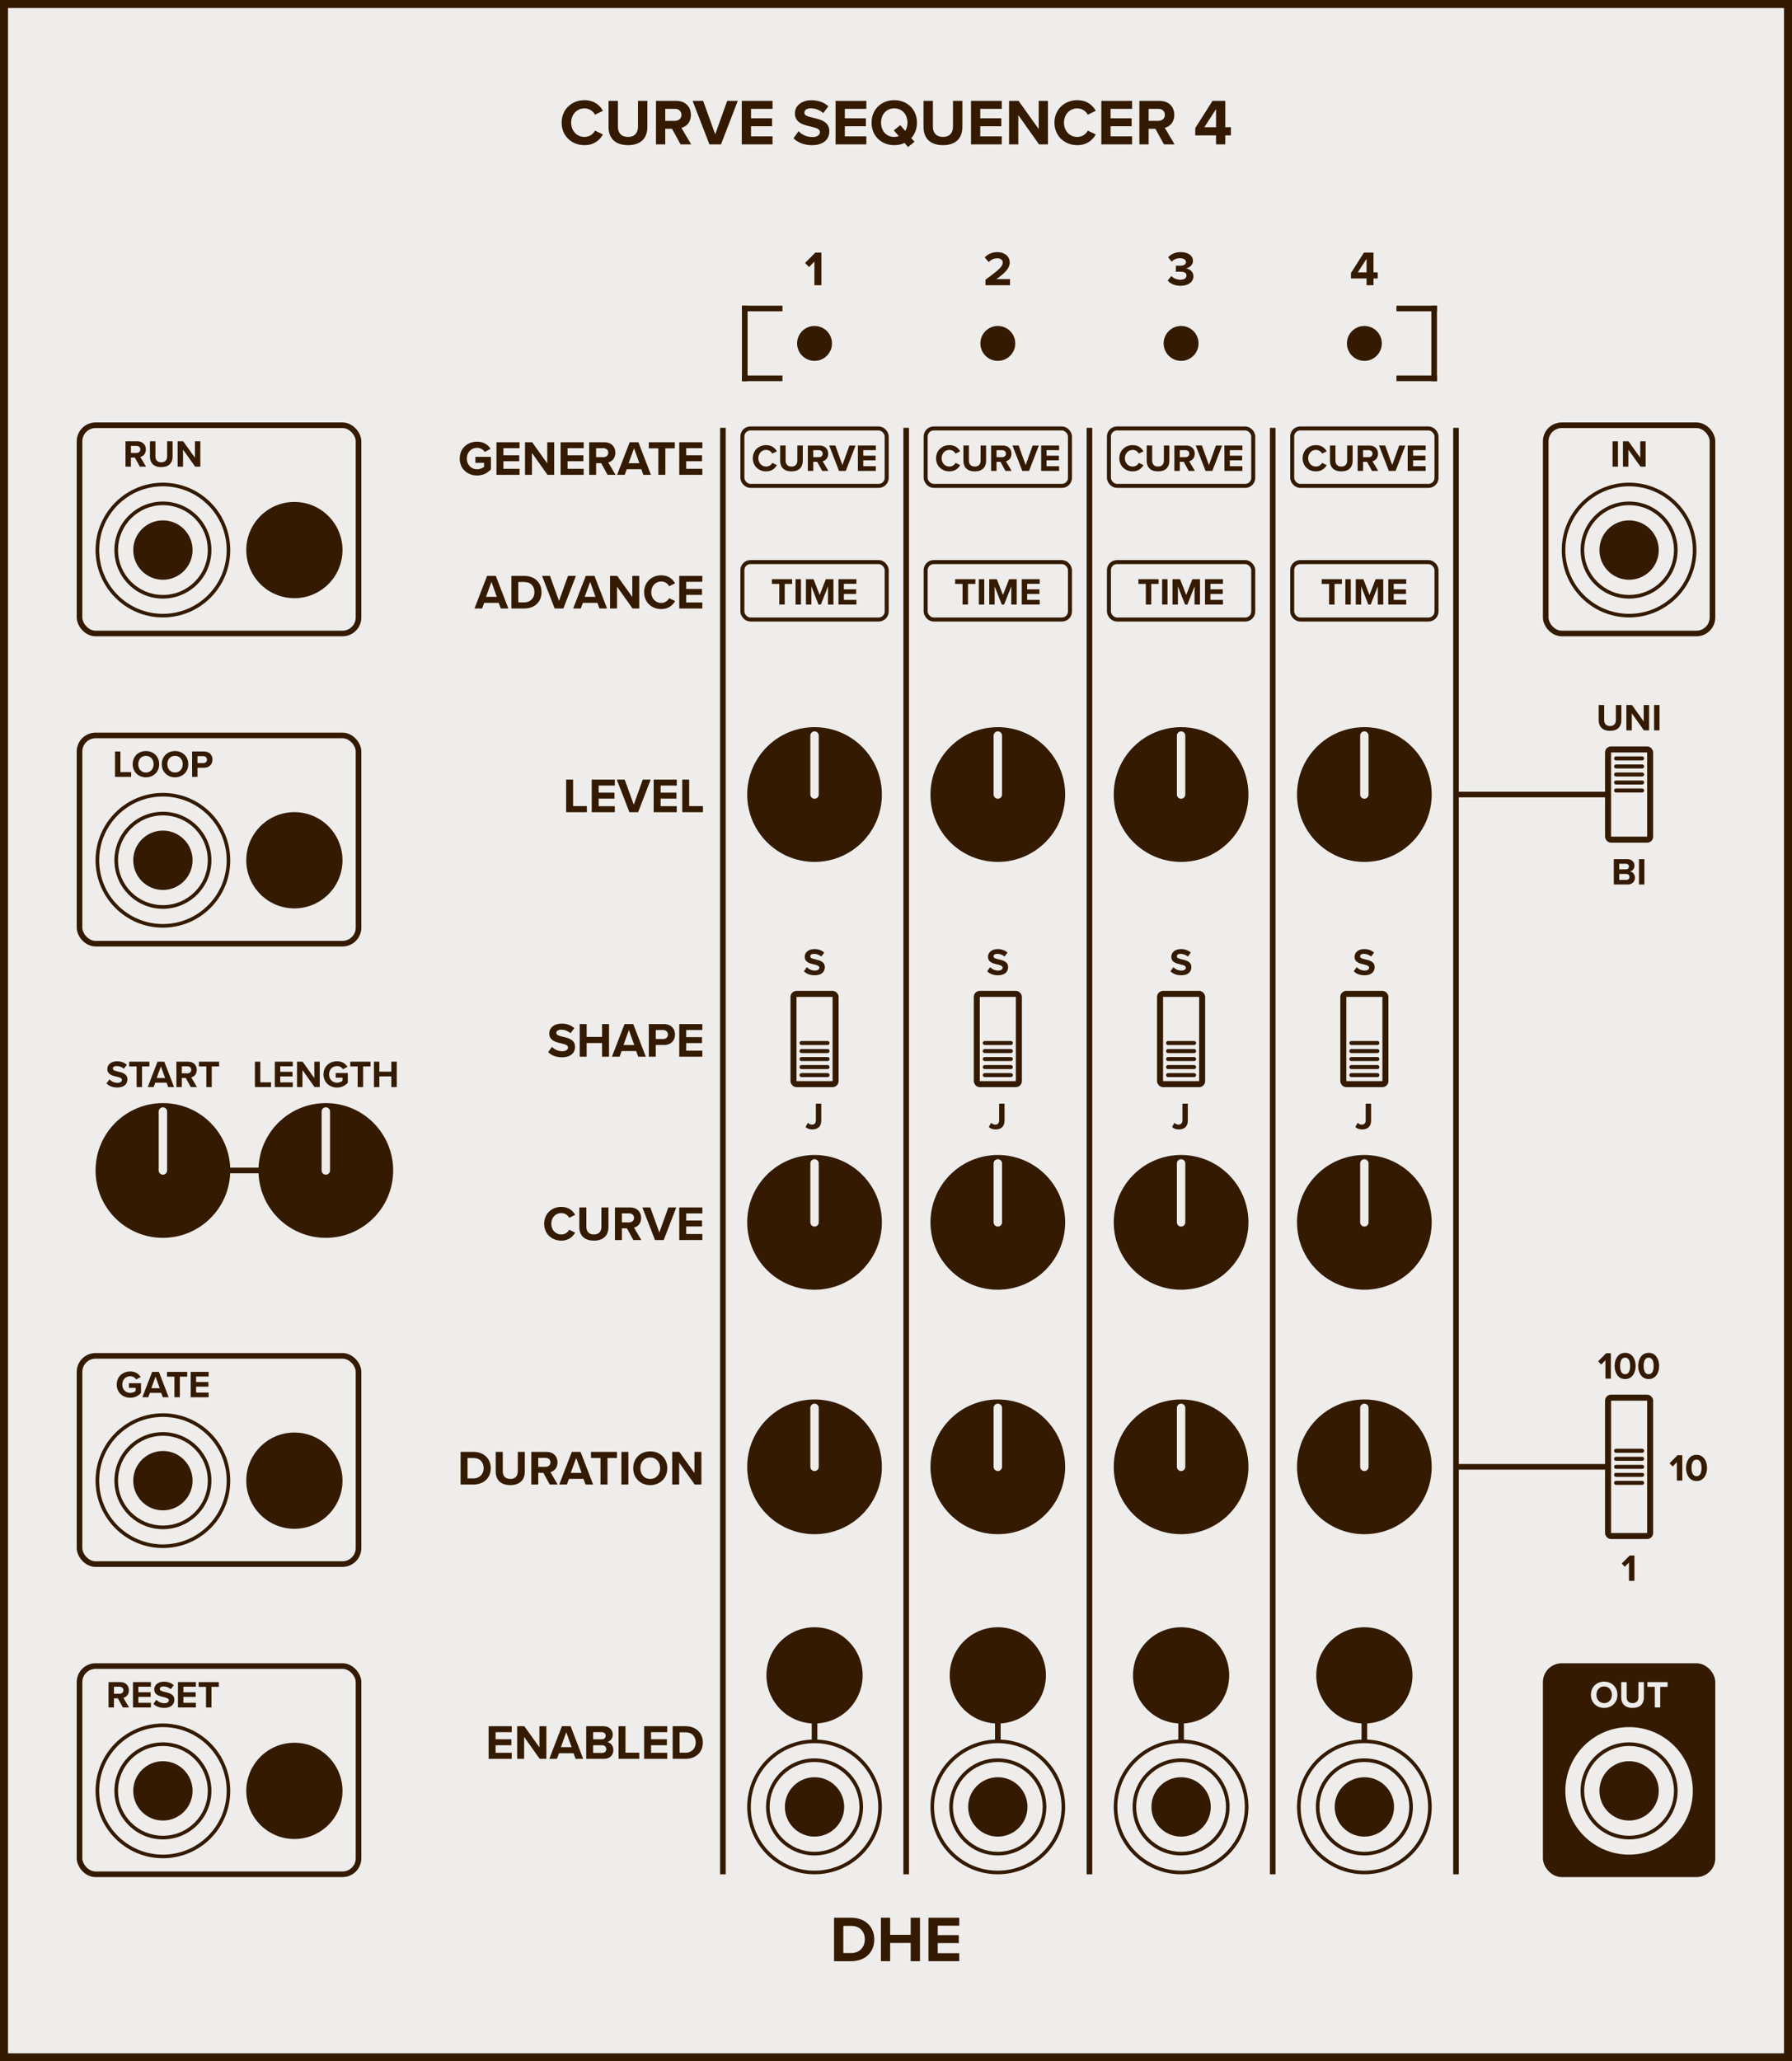 <?xml version="1.0" encoding="UTF-8" standalone="no"?>
<svg xmlns="http://www.w3.org/2000/svg" xmlns:svg="http://www.w3.org/2000/svg" version="1.1" width="111.760mm" height="128.500mm" viewBox="0 0 111.760 128.500">
  <rect x="0" y="0" width="111.760" height="128.500" fill="#808080" stroke="none"/>
  <defs/>
  <g>
    <rect x="0.250" y="0.250" width="111.260" height="128.000" fill="#efedeb" stroke="#331a00" stroke-width="0.500" rx="0.000" ry="0.000"/>
    <g transform="translate(55.880,9.000)">
      <g style="font-weight:bold;font-size:4.064px;font-family:'Proxima Nova';dominant-baseline:alphabetic;text-anchor:middle;fill:#331a00">
        <path d="m -19.43,0.049 c 0.618,0 0.959,-0.329 1.154,-0.666 l -0.496,-0.24 c -0.114,0.224 -0.358,0.394 -0.658,0.394 -0.471,0 -0.829,-0.378 -0.829,-0.89 0,-0.512 0.358,-0.89 0.829,-0.89 0.301,0 0.545,0.175 0.658,0.394 l 0.496,-0.244 c -0.191,-0.337 -0.536,-0.662 -1.154,-0.662 -0.792,0 -1.422,0.569 -1.422,1.402 0,0.833 0.63,1.402 1.422,1.402 z" style="font-weight:bold;font-size:4.064px;font-family:'Proxima Nova';dominant-baseline:alphabetic;text-anchor:middle;fill:#331a00"/>
        <path d="m -17.928,-1.081 c 0,0.666 0.386,1.13 1.215,1.13 0.821,0 1.207,-0.459 1.207,-1.134 v -1.626 h -0.585 v 1.609 c 0,0.378 -0.207,0.638 -0.622,0.638 -0.423,0 -0.63,-0.26 -0.63,-0.638 v -1.609 h -0.585 z" style="font-weight:bold;font-size:4.064px;font-family:'Proxima Nova';dominant-baseline:alphabetic;text-anchor:middle;fill:#331a00"/>
        <path d="m -13.436,0 h 0.662 l -0.61,-1.032 c 0.293,-0.069 0.593,-0.325 0.593,-0.805 0,-0.504 -0.345,-0.874 -0.91,-0.874 h -1.268 V 0 h 0.577 v -0.971 h 0.423 z m 0.057,-1.841 c 0,0.228 -0.175,0.374 -0.406,0.374 h -0.606 v -0.748 h 0.606 c 0.232,0 0.406,0.146 0.406,0.374 z" style="font-weight:bold;font-size:4.064px;font-family:'Proxima Nova';dominant-baseline:alphabetic;text-anchor:middle;fill:#331a00"/>
        <path d="m -11.636,0 h 0.723 l 1.044,-2.711 h -0.658 l -0.748,2.085 -0.752,-2.085 h -0.658 z" style="font-weight:bold;font-size:4.064px;font-family:'Proxima Nova';dominant-baseline:alphabetic;text-anchor:middle;fill:#331a00"/>
        <path d="m -9.618,0 h 1.918 v -0.5 h -1.341 V -1.13 h 1.313 v -0.496 h -1.313 v -0.589 h 1.341 v -0.496 h -1.918 z" style="font-weight:bold;font-size:4.064px;font-family:'Proxima Nova';dominant-baseline:alphabetic;text-anchor:middle;fill:#331a00"/>
        <path d="m -6.392,-0.382 c 0.256,0.256 0.63,0.431 1.15,0.431 0.732,0 1.085,-0.374 1.085,-0.87 0,-0.601 -0.569,-0.736 -1.016,-0.837 -0.313,-0.073 -0.541,-0.13 -0.541,-0.313 0,-0.163 0.138,-0.276 0.398,-0.276 0.264,0 0.557,0.093 0.776,0.297 l 0.321,-0.423 c -0.268,-0.248 -0.626,-0.378 -1.057,-0.378 -0.638,0 -1.028,0.366 -1.028,0.817 0,0.606 0.569,0.727 1.012,0.829 0.313,0.073 0.549,0.142 0.549,0.345 0,0.154 -0.154,0.305 -0.471,0.305 -0.374,0 -0.671,-0.167 -0.862,-0.366 z" style="font-weight:bold;font-size:4.064px;font-family:'Proxima Nova';dominant-baseline:alphabetic;text-anchor:middle;fill:#331a00"/>
        <path d="m -3.768,0 h 1.918 v -0.5 h -1.341 V -1.13 h 1.313 v -0.496 h -1.313 v -0.589 h 1.341 v -0.496 h -1.918 z" style="font-weight:bold;font-size:4.064px;font-family:'Proxima Nova';dominant-baseline:alphabetic;text-anchor:middle;fill:#331a00"/>
        <path d="m 1.308,-1.353 c 0,-0.817 -0.597,-1.402 -1.418,-1.402 -0.817,0 -1.414,0.585 -1.414,1.402 0,0.817 0.597,1.402 1.414,1.402 0.236,0 0.455,-0.049 0.646,-0.138 l 0.215,0.256 0.402,-0.329 -0.199,-0.232 C 1.178,-0.638 1.308,-0.971 1.308,-1.353 Z m -1.418,0.89 c -0.5,0 -0.821,-0.386 -0.821,-0.89 0,-0.508 0.321,-0.89 0.821,-0.89 0.5,0 0.825,0.382 0.825,0.89 0,0.195 -0.049,0.374 -0.138,0.516 L 0.267,-1.199 l -0.402,0.325 0.309,0.362 c -0.085,0.033 -0.183,0.049 -0.284,0.049 z" style="font-weight:bold;font-size:4.064px;font-family:'Proxima Nova';dominant-baseline:alphabetic;text-anchor:middle;fill:#331a00"/>
        <path d="m 1.717,-1.081 c 0,0.666 0.386,1.13 1.215,1.13 0.821,0 1.207,-0.459 1.207,-1.134 V -2.711 H 3.554 v 1.609 c 0,0.378 -0.207,0.638 -0.622,0.638 -0.423,0 -0.63,-0.26 -0.63,-0.638 v -1.609 h -0.585 z" style="font-weight:bold;font-size:4.064px;font-family:'Proxima Nova';dominant-baseline:alphabetic;text-anchor:middle;fill:#331a00"/>
        <path d="M 4.678,0 H 6.596 V -0.5 H 5.255 V -1.13 H 6.567 V -1.626 H 5.255 v -0.589 h 1.341 v -0.496 H 4.678 Z" style="font-weight:bold;font-size:4.064px;font-family:'Proxima Nova';dominant-baseline:alphabetic;text-anchor:middle;fill:#331a00"/>
        <path d="m 8.92,0 h 0.557 v -2.711 h -0.577 v 1.756 L 7.644,-2.711 H 7.051 V 0 h 0.577 v -1.821 z" style="font-weight:bold;font-size:4.064px;font-family:'Proxima Nova';dominant-baseline:alphabetic;text-anchor:middle;fill:#331a00"/>
        <path d="m 11.304,0.049 c 0.618,0 0.959,-0.329 1.154,-0.666 l -0.496,-0.24 c -0.114,0.224 -0.358,0.394 -0.658,0.394 -0.471,0 -0.829,-0.378 -0.829,-0.89 0,-0.512 0.358,-0.89 0.829,-0.89 0.301,0 0.545,0.175 0.658,0.394 l 0.496,-0.244 c -0.191,-0.337 -0.536,-0.662 -1.154,-0.662 -0.792,0 -1.422,0.569 -1.422,1.402 0,0.833 0.63,1.402 1.422,1.402 z" style="font-weight:bold;font-size:4.064px;font-family:'Proxima Nova';dominant-baseline:alphabetic;text-anchor:middle;fill:#331a00"/>
        <path d="m 12.806,0 h 1.918 V -0.5 H 13.383 V -1.13 h 1.313 v -0.496 h -1.313 v -0.589 h 1.341 v -0.496 h -1.918 z" style="font-weight:bold;font-size:4.064px;font-family:'Proxima Nova';dominant-baseline:alphabetic;text-anchor:middle;fill:#331a00"/>
        <path d="m 16.711,0 h 0.662 l -0.61,-1.032 c 0.293,-0.069 0.593,-0.325 0.593,-0.805 0,-0.504 -0.345,-0.874 -0.91,-0.874 H 15.179 V 0 h 0.577 v -0.971 h 0.423 z m 0.057,-1.841 c 0,0.228 -0.175,0.374 -0.406,0.374 h -0.606 v -0.748 h 0.606 c 0.232,0 0.406,0.146 0.406,0.374 z" style="font-weight:bold;font-size:4.064px;font-family:'Proxima Nova';dominant-baseline:alphabetic;text-anchor:middle;fill:#331a00"/>
        <path d="m 19.96,0 h 0.577 v -0.561 h 0.35 V -1.069 H 20.537 V -2.711 H 19.74 L 18.663,-1.016 v 0.455 h 1.296 z m 0,-2.199 v 1.13 h -0.732 z" style="font-weight:bold;font-size:4.064px;font-family:'Proxima Nova';dominant-baseline:alphabetic;text-anchor:middle;fill:#331a00"/>
      </g>
    </g>
    <g transform="translate(55.880,119.500)">
      <g style="font-weight:bold;font-size:4.064px;font-family:'Proxima Nova';dominant-baseline:hanging;text-anchor:middle;fill:#331a00">
        <path d="m -3.863,2.758 h 1.069 c 0.849,0 1.439,-0.536 1.439,-1.353 0,-0.817 -0.589,-1.357 -1.439,-1.357 H -3.863 Z M -3.286,2.25 V 0.556 h 0.492 c 0.557,0 0.849,0.37 0.849,0.849 0,0.459 -0.313,0.845 -0.849,0.845 z" style="font-weight:bold;font-size:4.064px;font-family:'Proxima Nova';dominant-baseline:hanging;text-anchor:middle;fill:#331a00"/>
        <path d="M 0.915,2.758 H 1.496 V 0.048 H 0.915 V 1.113 H -0.365 V 0.048 H -0.942 V 2.758 h 0.577 V 1.621 h 1.28 z" style="font-weight:bold;font-size:4.064px;font-family:'Proxima Nova';dominant-baseline:hanging;text-anchor:middle;fill:#331a00"/>
        <path d="M 2.026,2.758 H 3.945 V 2.259 H 2.603 V 1.629 H 3.916 V 1.133 H 2.603 V 0.544 H 3.945 V 0.048 H 2.026 Z" style="font-weight:bold;font-size:4.064px;font-family:'Proxima Nova';dominant-baseline:hanging;text-anchor:middle;fill:#331a00"/>
      </g>
    </g>
    <rect x="4.960" y="26.510" width="17.400" height="12.980" fill="#efedeb" stroke="#331a00" stroke-width="0.350" rx="1.000" ry="1.000"/>
    <g transform="translate(10.160,29.090)">
      <g style="font-weight:bold;font-size:2.371px;font-family:'Proxima Nova';dominant-baseline:alphabetic;text-anchor:middle;fill:#331a00">
        <path d="m -1.439,0 h 0.386 l -0.356,-0.602 c 0.171,-0.04 0.346,-0.19 0.346,-0.469 0,-0.294 -0.202,-0.51 -0.531,-0.51 H -2.333 V 0 h 0.337 v -0.567 h 0.247 z m 0.033,-1.074 c 0,0.133 -0.102,0.218 -0.237,0.218 H -1.996 V -1.292 h 0.353 c 0.135,0 0.237,0.085 0.237,0.218 z" style="font-weight:bold;font-size:2.371px;font-family:'Proxima Nova';dominant-baseline:alphabetic;text-anchor:middle;fill:#331a00"/>
        <path d="m -0.809,-0.631 c 0,0.389 0.225,0.659 0.709,0.659 0.479,0 0.704,-0.268 0.704,-0.662 V -1.581 H 0.263 v 0.939 c 0,0.221 -0.121,0.372 -0.363,0.372 -0.247,0 -0.368,-0.152 -0.368,-0.372 V -1.581 h -0.341 z" style="font-weight:bold;font-size:2.371px;font-family:'Proxima Nova';dominant-baseline:alphabetic;text-anchor:middle;fill:#331a00"/>
        <path d="m 2.009,0 h 0.325 v -1.581 h -0.337 v 1.024 L 1.264,-1.581 H 0.918 V 0 H 1.255 v -1.062 z" style="font-weight:bold;font-size:2.371px;font-family:'Proxima Nova';dominant-baseline:alphabetic;text-anchor:middle;fill:#331a00"/>
      </g>
    </g>
    <rect x="4.960" y="84.522" width="17.400" height="12.980" fill="#efedeb" stroke="#331a00" stroke-width="0.350" rx="1.000" ry="1.000"/>
    <g transform="translate(10.160,87.102)">
      <g style="font-weight:bold;font-size:2.371px;font-family:'Proxima Nova';dominant-baseline:alphabetic;text-anchor:middle;fill:#331a00">
        <path d="m -2.881,-0.79 c 0,0.498 0.379,0.82 0.842,0.82 0.287,0 0.512,-0.119 0.673,-0.299 v -0.605 h -0.754 v 0.289 h 0.422 v 0.192 c -0.069,0.062 -0.197,0.121 -0.341,0.121 -0.287,0 -0.496,-0.221 -0.496,-0.519 0,-0.299 0.209,-0.519 0.496,-0.519 0.166,0 0.301,0.088 0.375,0.199 l 0.28,-0.152 c -0.121,-0.187 -0.327,-0.346 -0.654,-0.346 -0.462,0 -0.842,0.318 -0.842,0.818 z" style="font-weight:bold;font-size:2.371px;font-family:'Proxima Nova';dominant-baseline:alphabetic;text-anchor:middle;fill:#331a00"/>
        <path d="M -0.007,0 H 0.36 L -0.249,-1.581 H -0.671 L -1.283,0 h 0.37 l 0.1,-0.273 h 0.707 z m -0.453,-1.29 0.261,0.726 h -0.524 z" style="font-weight:bold;font-size:2.371px;font-family:'Proxima Nova';dominant-baseline:alphabetic;text-anchor:middle;fill:#331a00"/>
        <path d="M 0.718,0 H 1.057 v -1.285 h 0.46 V -1.581 H 0.256 v 0.296 h 0.462 z" style="font-weight:bold;font-size:2.371px;font-family:'Proxima Nova';dominant-baseline:alphabetic;text-anchor:middle;fill:#331a00"/>
        <path d="m 1.733,0 h 1.119 v -0.292 h -0.782 v -0.368 h 0.766 V -0.948 H 2.07 V -1.292 h 0.782 v -0.289 h -1.119 z" style="font-weight:bold;font-size:2.371px;font-family:'Proxima Nova';dominant-baseline:alphabetic;text-anchor:middle;fill:#331a00"/>
      </g>
    </g>
    <line x1="10.160" y1="72.965" x2="20.320" y2="72.965" stroke="#331a00" stroke-width="0.350"/>
    <g transform="translate(10.160,67.765)">
      <g style="font-weight:bold;font-size:2.371px;font-family:'Proxima Nova';dominant-baseline:alphabetic;text-anchor:middle;fill:#331a00">
        <path d="m -3.518,-0.223 c 0.149,0.149 0.368,0.251 0.671,0.251 0.427,0 0.633,-0.218 0.633,-0.507 0,-0.351 -0.332,-0.429 -0.593,-0.488 -0.183,-0.043 -0.315,-0.076 -0.315,-0.183 0,-0.095 0.081,-0.161 0.232,-0.161 0.154,0 0.325,0.055 0.453,0.173 l 0.187,-0.247 c -0.156,-0.145 -0.365,-0.221 -0.616,-0.221 -0.372,0 -0.6,0.213 -0.6,0.477 0,0.353 0.332,0.424 0.59,0.484 0.183,0.043 0.32,0.083 0.32,0.202 0,0.09 -0.09,0.178 -0.275,0.178 -0.218,0 -0.391,-0.097 -0.503,-0.213 z" style="font-weight:bold;font-size:2.371px;font-family:'Proxima Nova';dominant-baseline:alphabetic;text-anchor:middle;fill:#331a00"/>
        <path d="m -1.641,0 h 0.339 v -1.285 h 0.46 V -1.581 H -2.103 v 0.296 h 0.462 z" style="font-weight:bold;font-size:2.371px;font-family:'Proxima Nova';dominant-baseline:alphabetic;text-anchor:middle;fill:#331a00"/>
        <path d="M 0.328,0 H 0.696 L 0.086,-1.581 h -0.422 L -0.947,0 h 0.37 l 0.1,-0.273 h 0.707 z m -0.453,-1.29 0.261,0.726 h -0.524 z" style="font-weight:bold;font-size:2.371px;font-family:'Proxima Nova';dominant-baseline:alphabetic;text-anchor:middle;fill:#331a00"/>
        <path d="m 1.736,0 h 0.386 l -0.356,-0.602 c 0.171,-0.04 0.346,-0.19 0.346,-0.469 0,-0.294 -0.202,-0.51 -0.531,-0.51 H 0.842 V 0 H 1.179 v -0.567 h 0.247 z m 0.033,-1.074 c 0,0.133 -0.102,0.218 -0.237,0.218 H 1.179 V -1.292 h 0.353 c 0.135,0 0.237,0.085 0.237,0.218 z" style="font-weight:bold;font-size:2.371px;font-family:'Proxima Nova';dominant-baseline:alphabetic;text-anchor:middle;fill:#331a00"/>
        <path d="M 2.707,0 H 3.046 V -1.285 H 3.506 V -1.581 H 2.245 v 0.296 h 0.462 z" style="font-weight:bold;font-size:2.371px;font-family:'Proxima Nova';dominant-baseline:alphabetic;text-anchor:middle;fill:#331a00"/>
      </g>
    </g>
    <g transform="translate(20.320,67.765)">
      <g style="font-weight:bold;font-size:2.371px;font-family:'Proxima Nova';dominant-baseline:alphabetic;text-anchor:middle;fill:#331a00">
        <path d="m -4.421,0 h 1.005 v -0.296 h -0.669 V -1.581 h -0.337 z" style="font-weight:bold;font-size:2.371px;font-family:'Proxima Nova';dominant-baseline:alphabetic;text-anchor:middle;fill:#331a00"/>
        <path d="m -3.18,0 h 1.119 v -0.292 h -0.782 v -0.368 h 0.766 v -0.289 h -0.766 V -1.292 h 0.782 v -0.289 h -1.119 z" style="font-weight:bold;font-size:2.371px;font-family:'Proxima Nova';dominant-baseline:alphabetic;text-anchor:middle;fill:#331a00"/>
        <path d="m -0.705,0 h 0.325 v -1.581 h -0.337 v 1.024 L -1.449,-1.581 h -0.346 V 0 h 0.337 v -1.062 z" style="font-weight:bold;font-size:2.371px;font-family:'Proxima Nova';dominant-baseline:alphabetic;text-anchor:middle;fill:#331a00"/>
        <path d="m -0.144,-0.79 c 0,0.498 0.379,0.82 0.842,0.82 0.287,0 0.512,-0.119 0.673,-0.299 V -0.873 H 0.617 v 0.289 H 1.039 v 0.192 c -0.069,0.062 -0.197,0.121 -0.341,0.121 -0.287,0 -0.496,-0.221 -0.496,-0.519 0,-0.299 0.209,-0.519 0.496,-0.519 0.166,0 0.301,0.088 0.375,0.199 l 0.28,-0.152 c -0.121,-0.187 -0.327,-0.346 -0.654,-0.346 -0.462,0 -0.842,0.318 -0.842,0.818 z" style="font-weight:bold;font-size:2.371px;font-family:'Proxima Nova';dominant-baseline:alphabetic;text-anchor:middle;fill:#331a00"/>
        <path d="M 1.987,0 H 2.326 V -1.285 H 2.786 V -1.581 H 1.525 v 0.296 h 0.462 z" style="font-weight:bold;font-size:2.371px;font-family:'Proxima Nova';dominant-baseline:alphabetic;text-anchor:middle;fill:#331a00"/>
        <path d="m 4.086,0 h 0.339 v -1.581 h -0.339 v 0.621 H 3.339 V -1.581 H 3.002 V 0 h 0.337 v -0.664 h 0.747 z" style="font-weight:bold;font-size:2.371px;font-family:'Proxima Nova';dominant-baseline:alphabetic;text-anchor:middle;fill:#331a00"/>
      </g>
    </g>
    <rect x="4.960" y="45.847" width="17.400" height="12.980" fill="#efedeb" stroke="#331a00" stroke-width="0.350" rx="1.000" ry="1.000"/>
    <g transform="translate(10.160,48.428)">
      <g style="font-weight:bold;font-size:2.371px;font-family:'Proxima Nova';dominant-baseline:alphabetic;text-anchor:middle;fill:#331a00">
        <path d="m -2.986,0 h 1.005 v -0.296 h -0.669 V -1.581 h -0.337 z" style="font-weight:bold;font-size:2.371px;font-family:'Proxima Nova';dominant-baseline:alphabetic;text-anchor:middle;fill:#331a00"/>
        <path d="m -1.885,-0.79 c 0,0.477 0.349,0.818 0.825,0.818 0.479,0 0.827,-0.341 0.827,-0.818 0,-0.477 -0.349,-0.818 -0.827,-0.818 -0.477,0 -0.825,0.341 -0.825,0.818 z m 1.306,0 c 0,0.294 -0.19,0.519 -0.481,0.519 -0.292,0 -0.479,-0.225 -0.479,-0.519 0,-0.296 0.187,-0.519 0.479,-0.519 0.292,0 0.481,0.223 0.481,0.519 z" style="font-weight:bold;font-size:2.371px;font-family:'Proxima Nova';dominant-baseline:alphabetic;text-anchor:middle;fill:#331a00"/>
        <path d="m -0.07,-0.79 c 0,0.477 0.349,0.818 0.825,0.818 0.479,0 0.827,-0.341 0.827,-0.818 0,-0.477 -0.349,-0.818 -0.827,-0.818 -0.477,0 -0.825,0.341 -0.825,0.818 z m 1.306,0 c 0,0.294 -0.19,0.519 -0.481,0.519 -0.292,0 -0.479,-0.225 -0.479,-0.519 0,-0.296 0.187,-0.519 0.479,-0.519 0.292,0 0.481,0.223 0.481,0.519 z" style="font-weight:bold;font-size:2.371px;font-family:'Proxima Nova';dominant-baseline:alphabetic;text-anchor:middle;fill:#331a00"/>
        <path d="m 1.821,0 h 0.337 v -0.567 h 0.403 c 0.341,0 0.531,-0.23 0.531,-0.505 0,-0.277 -0.187,-0.51 -0.531,-0.51 h -0.74 z m 0.927,-1.074 c 0,0.133 -0.1,0.218 -0.232,0.218 H 2.158 V -1.292 h 0.358 c 0.133,0 0.232,0.088 0.232,0.218 z" style="font-weight:bold;font-size:2.371px;font-family:'Proxima Nova';dominant-baseline:alphabetic;text-anchor:middle;fill:#331a00"/>
      </g>
    </g>
    <rect x="4.960" y="103.860" width="17.400" height="12.980" fill="#efedeb" stroke="#331a00" stroke-width="0.350" rx="1.000" ry="1.000"/>
    <g transform="translate(10.160,106.440)">
      <g style="font-weight:bold;font-size:2.371px;font-family:'Proxima Nova';dominant-baseline:alphabetic;text-anchor:middle;fill:#331a00">
        <path d="m -2.497,0 h 0.386 l -0.356,-0.602 c 0.171,-0.04 0.346,-0.19 0.346,-0.469 0,-0.294 -0.202,-0.51 -0.531,-0.51 H -3.391 V 0 h 0.337 v -0.567 h 0.247 z m 0.033,-1.074 c 0,0.133 -0.102,0.218 -0.237,0.218 h -0.353 V -1.292 h 0.353 c 0.135,0 0.237,0.085 0.237,0.218 z" style="font-weight:bold;font-size:2.371px;font-family:'Proxima Nova';dominant-baseline:alphabetic;text-anchor:middle;fill:#331a00"/>
        <path d="m -1.867,0 h 1.119 V -0.292 H -1.531 v -0.368 h 0.766 V -0.948 H -1.531 V -1.292 h 0.782 V -1.581 H -1.867 Z" style="font-weight:bold;font-size:2.371px;font-family:'Proxima Nova';dominant-baseline:alphabetic;text-anchor:middle;fill:#331a00"/>
        <path d="m -0.592,-0.223 c 0.149,0.149 0.368,0.251 0.671,0.251 0.427,0 0.633,-0.218 0.633,-0.507 0,-0.351 -0.332,-0.429 -0.593,-0.488 -0.183,-0.043 -0.315,-0.076 -0.315,-0.183 0,-0.095 0.081,-0.161 0.232,-0.161 0.154,0 0.325,0.055 0.453,0.173 l 0.187,-0.247 c -0.156,-0.145 -0.365,-0.221 -0.616,-0.221 -0.372,0 -0.6,0.213 -0.6,0.477 0,0.353 0.332,0.424 0.59,0.484 0.183,0.043 0.32,0.083 0.32,0.202 0,0.09 -0.09,0.178 -0.275,0.178 -0.218,0 -0.391,-0.097 -0.503,-0.213 z" style="font-weight:bold;font-size:2.371px;font-family:'Proxima Nova';dominant-baseline:alphabetic;text-anchor:middle;fill:#331a00"/>
        <path d="M 0.939,0 H 2.058 v -0.292 h -0.782 v -0.368 h 0.766 V -0.948 H 1.276 V -1.292 h 0.782 V -1.581 H 0.939 Z" style="font-weight:bold;font-size:2.371px;font-family:'Proxima Nova';dominant-baseline:alphabetic;text-anchor:middle;fill:#331a00"/>
        <path d="m 2.689,0 h 0.339 v -1.285 h 0.46 V -1.581 H 2.227 v 0.296 h 0.462 z" style="font-weight:bold;font-size:2.371px;font-family:'Proxima Nova';dominant-baseline:alphabetic;text-anchor:middle;fill:#331a00"/>
      </g>
    </g>
    <g transform="translate(43.942,28.499)">
      <g style="font-weight:bold;font-size:3.048px;font-family:'Proxima Nova';dominant-baseline:middle;text-anchor:end;fill:#331a00">
        <path d="m -15.273,0.087 c 0,0.64 0.488,1.055 1.082,1.055 0.369,0 0.658,-0.152 0.866,-0.384 v -0.777 h -0.969 V 0.352 h 0.543 v 0.247 c -0.088,0.079 -0.253,0.155 -0.439,0.155 -0.369,0 -0.637,-0.283 -0.637,-0.668 0,-0.384 0.268,-0.668 0.637,-0.668 0.213,0 0.387,0.113 0.482,0.256 l 0.36,-0.195 c -0.155,-0.241 -0.421,-0.445 -0.841,-0.445 -0.594,0 -1.082,0.408 -1.082,1.052 z" style="font-weight:bold;font-size:3.048px;font-family:'Proxima Nova';dominant-baseline:middle;text-anchor:end;fill:#331a00"/>
        <path d="m -12.979,1.102 h 1.439 V 0.727 h -1.006 V 0.255 h 0.985 v -0.372 h -0.985 v -0.442 h 1.006 v -0.372 h -1.439 z" style="font-weight:bold;font-size:3.048px;font-family:'Proxima Nova';dominant-baseline:middle;text-anchor:end;fill:#331a00"/>
        <path d="m -9.797,1.102 h 0.418 v -2.033 h -0.433 V 0.386 l -0.942,-1.317 h -0.445 V 1.102 h 0.433 v -1.366 z" style="font-weight:bold;font-size:3.048px;font-family:'Proxima Nova';dominant-baseline:middle;text-anchor:end;fill:#331a00"/>
        <path d="m -8.979,1.102 h 1.439 V 0.727 h -1.006 V 0.255 h 0.985 v -0.372 h -0.985 v -0.442 h 1.006 v -0.372 h -1.439 z" style="font-weight:bold;font-size:3.048px;font-family:'Proxima Nova';dominant-baseline:middle;text-anchor:end;fill:#331a00"/>
        <path d="m -6.049,1.102 h 0.497 l -0.457,-0.774 c 0.219,-0.052 0.445,-0.244 0.445,-0.604 0,-0.378 -0.259,-0.655 -0.683,-0.655 h -0.951 V 1.102 h 0.433 V 0.374 h 0.317 z m 0.043,-1.381 c 0,0.171 -0.131,0.28 -0.305,0.28 h -0.454 v -0.561 h 0.454 c 0.174,0 0.305,0.11 0.305,0.28 z" style="font-weight:bold;font-size:3.048px;font-family:'Proxima Nova';dominant-baseline:middle;text-anchor:end;fill:#331a00"/>
        <path d="m -3.817,1.102 h 0.472 l -0.783,-2.033 h -0.543 L -5.456,1.102 h 0.475 l 0.128,-0.351 h 0.908 z m -0.582,-1.658 0.335,0.933 h -0.674 z" style="font-weight:bold;font-size:3.048px;font-family:'Proxima Nova';dominant-baseline:middle;text-anchor:end;fill:#331a00"/>
        <path d="m -2.883,1.102 h 0.436 v -1.652 h 0.591 v -0.381 h -1.622 v 0.381 h 0.594 z" style="font-weight:bold;font-size:3.048px;font-family:'Proxima Nova';dominant-baseline:middle;text-anchor:end;fill:#331a00"/>
        <path d="m -1.579,1.102 h 1.439 V 0.727 H -1.146 V 0.255 h 0.985 V -0.117 H -1.146 v -0.442 h 1.006 V -0.931 H -1.579 Z" style="font-weight:bold;font-size:3.048px;font-family:'Proxima Nova';dominant-baseline:middle;text-anchor:end;fill:#331a00"/>
      </g>
    </g>
    <g transform="translate(43.942,36.830)">
      <g style="font-weight:bold;font-size:3.048px;font-family:'Proxima Nova';dominant-baseline:middle;text-anchor:end;fill:#331a00">
        <path d="m -12.711,1.102 h 0.472 l -0.783,-2.033 h -0.543 L -14.35,1.102 h 0.475 l 0.128,-0.351 h 0.908 z m -0.582,-1.658 0.335,0.933 h -0.674 z" style="font-weight:bold;font-size:3.048px;font-family:'Proxima Nova';dominant-baseline:middle;text-anchor:end;fill:#331a00"/>
        <path d="m -12.05,1.102 h 0.802 c 0.637,0 1.079,-0.402 1.079,-1.015 0,-0.613 -0.442,-1.018 -1.079,-1.018 h -0.802 z m 0.433,-0.381 v -1.271 h 0.369 c 0.418,0 0.637,0.277 0.637,0.637 0,0.344 -0.235,0.634 -0.637,0.634 z" style="font-weight:bold;font-size:3.048px;font-family:'Proxima Nova';dominant-baseline:middle;text-anchor:end;fill:#331a00"/>
        <path d="m -9.349,1.102 h 0.543 l 0.783,-2.033 h -0.494 l -0.561,1.564 -0.564,-1.564 h -0.494 z" style="font-weight:bold;font-size:3.048px;font-family:'Proxima Nova';dominant-baseline:middle;text-anchor:end;fill:#331a00"/>
        <path d="m -6.555,1.102 h 0.472 L -6.866,-0.931 H -7.408 L -8.195,1.102 H -7.719 L -7.591,0.752 h 0.908 z m -0.582,-1.658 0.335,0.933 h -0.674 z" style="font-weight:bold;font-size:3.048px;font-family:'Proxima Nova';dominant-baseline:middle;text-anchor:end;fill:#331a00"/>
        <path d="m -4.493,1.102 h 0.418 V -0.931 H -4.508 V 0.386 l -0.942,-1.317 h -0.445 V 1.102 h 0.433 v -1.366 z" style="font-weight:bold;font-size:3.048px;font-family:'Proxima Nova';dominant-baseline:middle;text-anchor:end;fill:#331a00"/>
        <path d="m -2.705,1.139 c 0.463,0 0.719,-0.247 0.866,-0.5 l -0.372,-0.18 c -0.085,0.168 -0.268,0.296 -0.494,0.296 -0.354,0 -0.622,-0.283 -0.622,-0.668 0,-0.384 0.268,-0.668 0.622,-0.668 0.226,0 0.408,0.131 0.494,0.296 l 0.372,-0.183 c -0.143,-0.253 -0.402,-0.497 -0.866,-0.497 -0.594,0 -1.067,0.427 -1.067,1.052 0,0.625 0.472,1.052 1.067,1.052 z" style="font-weight:bold;font-size:3.048px;font-family:'Proxima Nova';dominant-baseline:middle;text-anchor:end;fill:#331a00"/>
        <path d="m -1.579,1.102 h 1.439 V 0.727 H -1.146 V 0.255 h 0.985 V -0.117 H -1.146 v -0.442 h 1.006 V -0.931 H -1.579 Z" style="font-weight:bold;font-size:3.048px;font-family:'Proxima Nova';dominant-baseline:middle;text-anchor:end;fill:#331a00"/>
      </g>
    </g>
    <g transform="translate(43.942,49.530)">
      <g style="font-weight:bold;font-size:3.048px;font-family:'Proxima Nova';dominant-baseline:middle;text-anchor:end;fill:#331a00">
        <path d="m -8.633,1.102 h 1.292 V 0.721 h -0.86 v -1.652 h -0.433 z" style="font-weight:bold;font-size:3.048px;font-family:'Proxima Nova';dominant-baseline:middle;text-anchor:end;fill:#331a00"/>
        <path d="m -7.038,1.102 h 1.439 V 0.727 h -1.006 V 0.255 h 0.985 v -0.372 h -0.985 v -0.442 h 1.006 v -0.372 h -1.439 z" style="font-weight:bold;font-size:3.048px;font-family:'Proxima Nova';dominant-baseline:middle;text-anchor:end;fill:#331a00"/>
        <path d="m -4.688,1.102 h 0.543 l 0.783,-2.033 h -0.494 l -0.561,1.564 -0.564,-1.564 h -0.494 z" style="font-weight:bold;font-size:3.048px;font-family:'Proxima Nova';dominant-baseline:middle;text-anchor:end;fill:#331a00"/>
        <path d="m -3.174,1.102 h 1.439 V 0.727 h -1.006 V 0.255 h 0.985 v -0.372 h -0.985 v -0.442 h 1.006 v -0.372 h -1.439 z" style="font-weight:bold;font-size:3.048px;font-family:'Proxima Nova';dominant-baseline:middle;text-anchor:end;fill:#331a00"/>
        <path d="m -1.394,1.102 h 1.292 V 0.721 H -0.961 V -0.931 H -1.394 Z" style="font-weight:bold;font-size:3.048px;font-family:'Proxima Nova';dominant-baseline:middle;text-anchor:end;fill:#331a00"/>
      </g>
    </g>
    <g transform="translate(43.942,64.770)">
      <g style="font-weight:bold;font-size:3.048px;font-family:'Proxima Nova';dominant-baseline:middle;text-anchor:end;fill:#331a00">
        <path d="m -9.756,0.816 c 0.192,0.192 0.472,0.323 0.863,0.323 0.549,0 0.814,-0.28 0.814,-0.652 0,-0.451 -0.427,-0.552 -0.762,-0.628 -0.235,-0.055 -0.405,-0.098 -0.405,-0.235 0,-0.122 0.104,-0.207 0.299,-0.207 0.198,0 0.418,0.07 0.582,0.223 l 0.241,-0.317 c -0.201,-0.186 -0.469,-0.283 -0.792,-0.283 -0.479,0 -0.771,0.274 -0.771,0.613 0,0.454 0.427,0.546 0.759,0.622 0.235,0.055 0.411,0.107 0.411,0.259 0,0.116 -0.116,0.229 -0.354,0.229 -0.28,0 -0.503,-0.125 -0.646,-0.274 z" style="font-weight:bold;font-size:3.048px;font-family:'Proxima Nova';dominant-baseline:middle;text-anchor:end;fill:#331a00"/>
        <path d="m -6.395,1.102 h 0.436 V -0.931 H -6.395 v 0.799 H -7.355 V -0.931 H -7.788 V 1.102 h 0.433 v -0.853 h 0.96 z" style="font-weight:bold;font-size:3.048px;font-family:'Proxima Nova';dominant-baseline:middle;text-anchor:end;fill:#331a00"/>
        <path d="m -4.138,1.102 h 0.472 l -0.783,-2.033 h -0.543 L -5.778,1.102 h 0.475 l 0.128,-0.351 h 0.908 z m -0.582,-1.658 0.335,0.933 h -0.674 z" style="font-weight:bold;font-size:3.048px;font-family:'Proxima Nova';dominant-baseline:middle;text-anchor:end;fill:#331a00"/>
        <path d="m -3.478,1.102 h 0.433 V 0.374 h 0.518 c 0.439,0 0.683,-0.296 0.683,-0.649 0,-0.357 -0.241,-0.655 -0.683,-0.655 h -0.951 z m 1.192,-1.381 c 0,0.171 -0.128,0.28 -0.299,0.28 h -0.46 v -0.561 h 0.46 c 0.171,0 0.299,0.113 0.299,0.28 z" style="font-weight:bold;font-size:3.048px;font-family:'Proxima Nova';dominant-baseline:middle;text-anchor:end;fill:#331a00"/>
        <path d="m -1.579,1.102 h 1.439 V 0.727 H -1.146 V 0.255 h 0.985 V -0.117 H -1.146 v -0.442 h 1.006 V -0.931 H -1.579 Z" style="font-weight:bold;font-size:3.048px;font-family:'Proxima Nova';dominant-baseline:middle;text-anchor:end;fill:#331a00"/>
      </g>
    </g>
    <g transform="translate(43.942,76.200)">
      <g style="font-weight:bold;font-size:3.048px;font-family:'Proxima Nova';dominant-baseline:middle;text-anchor:end;fill:#331a00">
        <path d="m -8.938,1.139 c 0.463,0 0.719,-0.247 0.866,-0.5 l -0.372,-0.18 c -0.085,0.168 -0.268,0.296 -0.494,0.296 -0.354,0 -0.622,-0.283 -0.622,-0.668 0,-0.384 0.268,-0.668 0.622,-0.668 0.226,0 0.408,0.131 0.494,0.296 l 0.372,-0.183 c -0.143,-0.253 -0.402,-0.497 -0.866,-0.497 -0.594,0 -1.067,0.427 -1.067,1.052 0,0.625 0.472,1.052 1.067,1.052 z" style="font-weight:bold;font-size:3.048px;font-family:'Proxima Nova';dominant-baseline:middle;text-anchor:end;fill:#331a00"/>
        <path d="m -7.812,0.291 c 0,0.5 0.29,0.847 0.911,0.847 0.616,0 0.905,-0.344 0.905,-0.85 v -1.219 h -0.439 V 0.276 c 0,0.283 -0.155,0.479 -0.466,0.479 -0.317,0 -0.472,-0.195 -0.472,-0.479 v -1.207 h -0.439 z" style="font-weight:bold;font-size:3.048px;font-family:'Proxima Nova';dominant-baseline:middle;text-anchor:end;fill:#331a00"/>
        <path d="m -4.442,1.102 h 0.497 l -0.457,-0.774 c 0.219,-0.052 0.445,-0.244 0.445,-0.604 0,-0.378 -0.259,-0.655 -0.683,-0.655 h -0.951 V 1.102 h 0.433 V 0.374 h 0.317 z m 0.043,-1.381 c 0,0.171 -0.131,0.28 -0.305,0.28 h -0.454 v -0.561 h 0.454 c 0.174,0 0.305,0.11 0.305,0.28 z" style="font-weight:bold;font-size:3.048px;font-family:'Proxima Nova';dominant-baseline:middle;text-anchor:end;fill:#331a00"/>
        <path d="m -3.092,1.102 h 0.543 l 0.783,-2.033 h -0.494 l -0.561,1.564 -0.564,-1.564 h -0.494 z" style="font-weight:bold;font-size:3.048px;font-family:'Proxima Nova';dominant-baseline:middle;text-anchor:end;fill:#331a00"/>
        <path d="m -1.579,1.102 h 1.439 V 0.727 H -1.146 V 0.255 h 0.985 V -0.117 H -1.146 v -0.442 h 1.006 V -0.931 H -1.579 Z" style="font-weight:bold;font-size:3.048px;font-family:'Proxima Nova';dominant-baseline:middle;text-anchor:end;fill:#331a00"/>
      </g>
    </g>
    <g transform="translate(43.942,91.440)">
      <g style="font-weight:bold;font-size:3.048px;font-family:'Proxima Nova';dominant-baseline:middle;text-anchor:end;fill:#331a00">
        <path d="m -15.217,1.102 h 0.802 c 0.637,0 1.079,-0.402 1.079,-1.015 0,-0.613 -0.442,-1.018 -1.079,-1.018 h -0.802 z m 0.433,-0.381 v -1.271 h 0.369 c 0.418,0 0.637,0.277 0.637,0.637 0,0.344 -0.235,0.634 -0.637,0.634 z" style="font-weight:bold;font-size:3.048px;font-family:'Proxima Nova';dominant-baseline:middle;text-anchor:end;fill:#331a00"/>
        <path d="m -13.027,0.291 c 0,0.5 0.29,0.847 0.911,0.847 0.616,0 0.905,-0.344 0.905,-0.85 V -0.931 H -11.649 V 0.276 c 0,0.283 -0.155,0.479 -0.466,0.479 -0.317,0 -0.472,-0.195 -0.472,-0.479 v -1.207 h -0.439 z" style="font-weight:bold;font-size:3.048px;font-family:'Proxima Nova';dominant-baseline:middle;text-anchor:end;fill:#331a00"/>
        <path d="m -9.657,1.102 h 0.497 l -0.457,-0.774 c 0.219,-0.052 0.445,-0.244 0.445,-0.604 0,-0.378 -0.259,-0.655 -0.683,-0.655 H -10.806 V 1.102 h 0.433 V 0.374 h 0.317 z m 0.043,-1.381 c 0,0.171 -0.131,0.28 -0.305,0.28 h -0.454 v -0.561 h 0.454 c 0.174,0 0.305,0.11 0.305,0.28 z" style="font-weight:bold;font-size:3.048px;font-family:'Proxima Nova';dominant-baseline:middle;text-anchor:end;fill:#331a00"/>
        <path d="m -7.424,1.102 h 0.472 l -0.783,-2.033 H -8.278 L -9.064,1.102 h 0.475 l 0.128,-0.351 h 0.908 z m -0.582,-1.658 0.335,0.933 h -0.674 z" style="font-weight:bold;font-size:3.048px;font-family:'Proxima Nova';dominant-baseline:middle;text-anchor:end;fill:#331a00"/>
        <path d="m -6.491,1.102 h 0.436 v -1.652 h 0.591 v -0.381 h -1.622 v 0.381 h 0.594 z" style="font-weight:bold;font-size:3.048px;font-family:'Proxima Nova';dominant-baseline:middle;text-anchor:end;fill:#331a00"/>
        <path d="m -5.186,1.102 h 0.433 v -2.033 h -0.433 z" style="font-weight:bold;font-size:3.048px;font-family:'Proxima Nova';dominant-baseline:middle;text-anchor:end;fill:#331a00"/>
        <path d="m -4.451,0.087 c 0,0.613 0.448,1.052 1.061,1.052 0.616,0 1.064,-0.439 1.064,-1.052 0,-0.613 -0.448,-1.052 -1.064,-1.052 -0.613,0 -1.061,0.439 -1.061,1.052 z m 1.679,0 c 0,0.378 -0.244,0.668 -0.619,0.668 -0.375,0 -0.616,-0.29 -0.616,-0.668 0,-0.381 0.241,-0.668 0.616,-0.668 0.375,0 0.619,0.287 0.619,0.668 z" style="font-weight:bold;font-size:3.048px;font-family:'Proxima Nova';dominant-baseline:middle;text-anchor:end;fill:#331a00"/>
        <path d="m -0.617,1.102 h 0.418 V -0.931 H -0.633 V 0.386 L -1.574,-0.931 h -0.445 V 1.102 h 0.433 v -1.366 z" style="font-weight:bold;font-size:3.048px;font-family:'Proxima Nova';dominant-baseline:middle;text-anchor:end;fill:#331a00"/>
      </g>
    </g>
    <g transform="translate(43.942,108.540)">
      <g style="font-weight:bold;font-size:3.048px;font-family:'Proxima Nova';dominant-baseline:middle;text-anchor:end;fill:#331a00">
        <path d="m -13.467,1.102 h 1.439 V 0.727 h -1.006 V 0.255 h 0.985 v -0.372 h -0.985 v -0.442 h 1.006 v -0.372 h -1.439 z" style="font-weight:bold;font-size:3.048px;font-family:'Proxima Nova';dominant-baseline:middle;text-anchor:end;fill:#331a00"/>
        <path d="m -10.285,1.102 h 0.418 V -0.931 H -10.3 V 0.386 l -0.942,-1.317 h -0.445 V 1.102 h 0.433 v -1.366 z" style="font-weight:bold;font-size:3.048px;font-family:'Proxima Nova';dominant-baseline:middle;text-anchor:end;fill:#331a00"/>
        <path d="m -8.043,1.102 h 0.472 l -0.783,-2.033 h -0.543 L -9.683,1.102 h 0.475 l 0.128,-0.351 h 0.908 z m -0.582,-1.658 0.335,0.933 h -0.674 z" style="font-weight:bold;font-size:3.048px;font-family:'Proxima Nova';dominant-baseline:middle;text-anchor:end;fill:#331a00"/>
        <path d="m -7.383,1.102 h 1.103 c 0.387,0 0.591,-0.244 0.591,-0.549 0,-0.256 -0.174,-0.466 -0.39,-0.5 0.192,-0.04 0.351,-0.21 0.351,-0.466 0,-0.271 -0.198,-0.518 -0.585,-0.518 h -1.07 z m 0.433,-1.216 v -0.448 h 0.543 c 0.146,0 0.238,0.098 0.238,0.223 0,0.131 -0.091,0.226 -0.238,0.226 z m 0,0.847 V 0.255 h 0.558 c 0.171,0 0.262,0.11 0.262,0.238 0,0.146 -0.098,0.241 -0.262,0.241 z" style="font-weight:bold;font-size:3.048px;font-family:'Proxima Nova';dominant-baseline:middle;text-anchor:end;fill:#331a00"/>
        <path d="M -5.365,1.102 H -4.073 V 0.721 h -0.86 v -1.652 h -0.433 z" style="font-weight:bold;font-size:3.048px;font-family:'Proxima Nova';dominant-baseline:middle;text-anchor:end;fill:#331a00"/>
        <path d="M -3.77,1.102 H -2.331 V 0.727 H -3.337 V 0.255 h 0.985 V -0.117 H -3.337 v -0.442 h 1.006 v -0.372 h -1.439 z" style="font-weight:bold;font-size:3.048px;font-family:'Proxima Nova';dominant-baseline:middle;text-anchor:end;fill:#331a00"/>
        <path d="m -1.99,1.102 h 0.802 c 0.637,0 1.079,-0.402 1.079,-1.015 0,-0.613 -0.442,-1.018 -1.079,-1.018 h -0.802 z m 0.433,-0.381 v -1.271 h 0.369 c 0.418,0 0.637,0.277 0.637,0.637 0,0.344 -0.235,0.634 -0.637,0.634 z" style="font-weight:bold;font-size:3.048px;font-family:'Proxima Nova';dominant-baseline:middle;text-anchor:end;fill:#331a00"/>
      </g>
    </g>
    <line x1="45.085" y1="26.670" x2="45.085" y2="116.840" stroke="#331a00" stroke-width="0.350"/>
    <g transform="translate(50.800,21.408)">
      <circle cx="0" cy="0" r="1.088" fill="#331a00" stroke="none" stroke-width="0"/>
    </g>
    <g transform="translate(50.800,17.780)">
      <g style="font-weight:bold;font-size:3.048px;font-family:'Proxima Nova';dominant-baseline:alphabetic;text-anchor:middle;fill:#331a00">
        <path d="M -0.009,0 H 0.426 V -2.033 H 0.049 l -0.64,0.643 0.247,0.259 0.335,-0.344 z" style="font-weight:bold;font-size:3.048px;font-family:'Proxima Nova';dominant-baseline:alphabetic;text-anchor:middle;fill:#331a00"/>
      </g>
    </g>
    <g transform="translate(50.800,68.770)">
      <g style="font-weight:bold;font-size:2.371px;font-family:'Proxima Nova';dominant-baseline:hanging;text-anchor:middle;fill:#331a00">
        <path d="m -0.562,1.484 c 0.114,0.111 0.263,0.154 0.424,0.154 0.325,0 0.557,-0.173 0.557,-0.548 V 0.028 H 0.083 V 1.085 c 0,0.154 -0.097,0.254 -0.247,0.254 -0.109,0 -0.19,-0.055 -0.251,-0.114 z" style="font-weight:bold;font-size:2.371px;font-family:'Proxima Nova';dominant-baseline:hanging;text-anchor:middle;fill:#331a00"/>
      </g>
    </g>
    <g transform="translate(50.800,60.770)">
      <g style="font-weight:bold;font-size:2.371px;font-family:'Proxima Nova';dominant-baseline:alphabetic;text-anchor:middle;fill:#331a00">
        <path d="m -0.663,-0.223 c 0.149,0.149 0.368,0.251 0.671,0.251 0.427,0 0.633,-0.218 0.633,-0.507 0,-0.351 -0.332,-0.429 -0.593,-0.488 -0.183,-0.043 -0.315,-0.076 -0.315,-0.183 0,-0.095 0.081,-0.161 0.232,-0.161 0.154,0 0.325,0.055 0.453,0.173 l 0.187,-0.247 c -0.156,-0.145 -0.365,-0.221 -0.616,-0.221 -0.372,0 -0.6,0.213 -0.6,0.477 0,0.353 0.332,0.424 0.59,0.484 0.183,0.043 0.32,0.083 0.32,0.202 0,0.09 -0.09,0.178 -0.275,0.178 -0.218,0 -0.391,-0.097 -0.503,-0.213 z" style="font-weight:bold;font-size:2.371px;font-family:'Proxima Nova';dominant-baseline:alphabetic;text-anchor:middle;fill:#331a00"/>
      </g>
    </g>
    <g transform="translate(50.800,71.000)">
      <g style="font-weight:bold;font-size:2.371px;font-family:'Proxima Nova';dominant-baseline:alphabetic;text-anchor:middle;fill:#331a00"/>
    </g>
    <g transform="translate(50.800,44.330)">
      <g style="font-weight:bold;font-size:2.371px;font-family:'Proxima Nova';dominant-baseline:alphabetic;text-anchor:middle;fill:#331a00"/>
    </g>
    <g transform="translate(50.800,86.240)">
      <g style="font-weight:bold;font-size:2.371px;font-family:'Proxima Nova';dominant-baseline:alphabetic;text-anchor:middle;fill:#331a00"/>
    </g>
    <g transform="translate(50.800,100.440)">
      <g style="font-weight:bold;font-size:2.371px;font-family:'Proxima Nova';dominant-baseline:alphabetic;text-anchor:middle;fill:#331a00"/>
    </g>
    <g transform="translate(50.800,107.440)">
      <g style="font-weight:bold;font-size:2.371px;font-family:'Proxima Nova';dominant-baseline:alphabetic;text-anchor:middle;fill:#331a00"/>
    </g>
    <line x1="50.800" y1="104.440" x2="50.800" y2="112.640" stroke="#331a00" stroke-width="0.350"/>
    <line x1="56.515" y1="26.670" x2="56.515" y2="116.840" stroke="#331a00" stroke-width="0.350"/>
    <g transform="translate(62.230,21.408)">
      <circle cx="0" cy="0" r="1.088" fill="#331a00" stroke="none" stroke-width="0"/>
    </g>
    <g transform="translate(62.230,17.780)">
      <g style="font-weight:bold;font-size:3.048px;font-family:'Proxima Nova';dominant-baseline:alphabetic;text-anchor:middle;fill:#331a00">
        <path d="M -0.771,0 H 0.76 V -0.381 H -0.088 C 0.458,-0.765 0.744,-1.067 0.744,-1.414 c 0,-0.405 -0.344,-0.649 -0.777,-0.649 -0.283,0 -0.585,0.104 -0.783,0.332 l 0.247,0.287 c 0.137,-0.143 0.314,-0.235 0.543,-0.235 0.171,0 0.332,0.088 0.332,0.265 0,0.25 -0.244,0.46 -1.076,1.073 z" style="font-weight:bold;font-size:3.048px;font-family:'Proxima Nova';dominant-baseline:alphabetic;text-anchor:middle;fill:#331a00"/>
      </g>
    </g>
    <g transform="translate(62.230,68.770)">
      <g style="font-weight:bold;font-size:2.371px;font-family:'Proxima Nova';dominant-baseline:hanging;text-anchor:middle;fill:#331a00">
        <path d="m -0.562,1.484 c 0.114,0.111 0.263,0.154 0.424,0.154 0.325,0 0.557,-0.173 0.557,-0.548 V 0.028 H 0.083 V 1.085 c 0,0.154 -0.097,0.254 -0.247,0.254 -0.109,0 -0.19,-0.055 -0.251,-0.114 z" style="font-weight:bold;font-size:2.371px;font-family:'Proxima Nova';dominant-baseline:hanging;text-anchor:middle;fill:#331a00"/>
      </g>
    </g>
    <g transform="translate(62.230,60.770)">
      <g style="font-weight:bold;font-size:2.371px;font-family:'Proxima Nova';dominant-baseline:alphabetic;text-anchor:middle;fill:#331a00">
        <path d="m -0.663,-0.223 c 0.149,0.149 0.368,0.251 0.671,0.251 0.427,0 0.633,-0.218 0.633,-0.507 0,-0.351 -0.332,-0.429 -0.593,-0.488 -0.183,-0.043 -0.315,-0.076 -0.315,-0.183 0,-0.095 0.081,-0.161 0.232,-0.161 0.154,0 0.325,0.055 0.453,0.173 l 0.187,-0.247 c -0.156,-0.145 -0.365,-0.221 -0.616,-0.221 -0.372,0 -0.6,0.213 -0.6,0.477 0,0.353 0.332,0.424 0.59,0.484 0.183,0.043 0.32,0.083 0.32,0.202 0,0.09 -0.09,0.178 -0.275,0.178 -0.218,0 -0.391,-0.097 -0.503,-0.213 z" style="font-weight:bold;font-size:2.371px;font-family:'Proxima Nova';dominant-baseline:alphabetic;text-anchor:middle;fill:#331a00"/>
      </g>
    </g>
    <g transform="translate(62.230,71.000)">
      <g style="font-weight:bold;font-size:2.371px;font-family:'Proxima Nova';dominant-baseline:alphabetic;text-anchor:middle;fill:#331a00"/>
    </g>
    <g transform="translate(62.230,44.330)">
      <g style="font-weight:bold;font-size:2.371px;font-family:'Proxima Nova';dominant-baseline:alphabetic;text-anchor:middle;fill:#331a00"/>
    </g>
    <g transform="translate(62.230,86.240)">
      <g style="font-weight:bold;font-size:2.371px;font-family:'Proxima Nova';dominant-baseline:alphabetic;text-anchor:middle;fill:#331a00"/>
    </g>
    <g transform="translate(62.230,100.440)">
      <g style="font-weight:bold;font-size:2.371px;font-family:'Proxima Nova';dominant-baseline:alphabetic;text-anchor:middle;fill:#331a00"/>
    </g>
    <g transform="translate(62.230,107.440)">
      <g style="font-weight:bold;font-size:2.371px;font-family:'Proxima Nova';dominant-baseline:alphabetic;text-anchor:middle;fill:#331a00"/>
    </g>
    <line x1="62.230" y1="104.440" x2="62.230" y2="112.640" stroke="#331a00" stroke-width="0.350"/>
    <line x1="67.945" y1="26.670" x2="67.945" y2="116.840" stroke="#331a00" stroke-width="0.350"/>
    <g transform="translate(73.660,21.408)">
      <circle cx="0" cy="0" r="1.088" fill="#331a00" stroke="none" stroke-width="0"/>
    </g>
    <g transform="translate(73.660,17.780)">
      <g style="font-weight:bold;font-size:3.048px;font-family:'Proxima Nova';dominant-baseline:alphabetic;text-anchor:middle;fill:#331a00">
        <path d="M -0.835,-0.29 C -0.686,-0.107 -0.408,0.037 -0.033,0.037 c 0.488,0 0.802,-0.247 0.802,-0.597 0,-0.305 -0.268,-0.466 -0.475,-0.488 0.226,-0.04 0.445,-0.207 0.445,-0.463 0,-0.338 -0.293,-0.552 -0.768,-0.552 -0.357,0 -0.613,0.137 -0.777,0.323 l 0.213,0.268 c 0.143,-0.137 0.32,-0.213 0.518,-0.213 0.213,0 0.378,0.082 0.378,0.244 0,0.152 -0.149,0.226 -0.375,0.226 -0.079,0 -0.216,0 -0.253,-0.003 v 0.378 c 0.03,-0.003 0.168,-0.003 0.253,-0.003 0.283,0 0.408,0.076 0.408,0.241 0,0.155 -0.137,0.262 -0.384,0.262 -0.198,0 -0.421,-0.085 -0.561,-0.232 z" style="font-weight:bold;font-size:3.048px;font-family:'Proxima Nova';dominant-baseline:alphabetic;text-anchor:middle;fill:#331a00"/>
      </g>
    </g>
    <g transform="translate(73.660,68.770)">
      <g style="font-weight:bold;font-size:2.371px;font-family:'Proxima Nova';dominant-baseline:hanging;text-anchor:middle;fill:#331a00">
        <path d="m -0.562,1.484 c 0.114,0.111 0.263,0.154 0.424,0.154 0.325,0 0.557,-0.173 0.557,-0.548 V 0.028 H 0.083 V 1.085 c 0,0.154 -0.097,0.254 -0.247,0.254 -0.109,0 -0.19,-0.055 -0.251,-0.114 z" style="font-weight:bold;font-size:2.371px;font-family:'Proxima Nova';dominant-baseline:hanging;text-anchor:middle;fill:#331a00"/>
      </g>
    </g>
    <g transform="translate(73.660,60.770)">
      <g style="font-weight:bold;font-size:2.371px;font-family:'Proxima Nova';dominant-baseline:alphabetic;text-anchor:middle;fill:#331a00">
        <path d="m -0.663,-0.223 c 0.149,0.149 0.368,0.251 0.671,0.251 0.427,0 0.633,-0.218 0.633,-0.507 0,-0.351 -0.332,-0.429 -0.593,-0.488 -0.183,-0.043 -0.315,-0.076 -0.315,-0.183 0,-0.095 0.081,-0.161 0.232,-0.161 0.154,0 0.325,0.055 0.453,0.173 l 0.187,-0.247 c -0.156,-0.145 -0.365,-0.221 -0.616,-0.221 -0.372,0 -0.6,0.213 -0.6,0.477 0,0.353 0.332,0.424 0.59,0.484 0.183,0.043 0.32,0.083 0.32,0.202 0,0.09 -0.09,0.178 -0.275,0.178 -0.218,0 -0.391,-0.097 -0.503,-0.213 z" style="font-weight:bold;font-size:2.371px;font-family:'Proxima Nova';dominant-baseline:alphabetic;text-anchor:middle;fill:#331a00"/>
      </g>
    </g>
    <g transform="translate(73.660,71.000)">
      <g style="font-weight:bold;font-size:2.371px;font-family:'Proxima Nova';dominant-baseline:alphabetic;text-anchor:middle;fill:#331a00"/>
    </g>
    <g transform="translate(73.660,44.330)">
      <g style="font-weight:bold;font-size:2.371px;font-family:'Proxima Nova';dominant-baseline:alphabetic;text-anchor:middle;fill:#331a00"/>
    </g>
    <g transform="translate(73.660,86.240)">
      <g style="font-weight:bold;font-size:2.371px;font-family:'Proxima Nova';dominant-baseline:alphabetic;text-anchor:middle;fill:#331a00"/>
    </g>
    <g transform="translate(73.660,100.440)">
      <g style="font-weight:bold;font-size:2.371px;font-family:'Proxima Nova';dominant-baseline:alphabetic;text-anchor:middle;fill:#331a00"/>
    </g>
    <g transform="translate(73.660,107.440)">
      <g style="font-weight:bold;font-size:2.371px;font-family:'Proxima Nova';dominant-baseline:alphabetic;text-anchor:middle;fill:#331a00"/>
    </g>
    <line x1="73.660" y1="104.440" x2="73.660" y2="112.640" stroke="#331a00" stroke-width="0.350"/>
    <line x1="79.375" y1="26.670" x2="79.375" y2="116.840" stroke="#331a00" stroke-width="0.350"/>
    <g transform="translate(85.090,21.408)">
      <circle cx="0" cy="0" r="1.088" fill="#331a00" stroke="none" stroke-width="0"/>
    </g>
    <g transform="translate(85.090,17.780)">
      <g style="font-weight:bold;font-size:3.048px;font-family:'Proxima Nova';dominant-baseline:alphabetic;text-anchor:middle;fill:#331a00">
        <path d="M 0.138,0 H 0.57 V -0.421 H 0.833 V -0.802 H 0.57 V -2.033 h -0.597 l -0.808,1.271 v 0.341 h 0.972 z m 0,-1.649 v 0.847 h -0.549 z" style="font-weight:bold;font-size:3.048px;font-family:'Proxima Nova';dominant-baseline:alphabetic;text-anchor:middle;fill:#331a00"/>
      </g>
    </g>
    <g transform="translate(85.090,68.770)">
      <g style="font-weight:bold;font-size:2.371px;font-family:'Proxima Nova';dominant-baseline:hanging;text-anchor:middle;fill:#331a00">
        <path d="m -0.562,1.484 c 0.114,0.111 0.263,0.154 0.424,0.154 0.325,0 0.557,-0.173 0.557,-0.548 V 0.028 H 0.083 V 1.085 c 0,0.154 -0.097,0.254 -0.247,0.254 -0.109,0 -0.19,-0.055 -0.251,-0.114 z" style="font-weight:bold;font-size:2.371px;font-family:'Proxima Nova';dominant-baseline:hanging;text-anchor:middle;fill:#331a00"/>
      </g>
    </g>
    <g transform="translate(85.090,60.770)">
      <g style="font-weight:bold;font-size:2.371px;font-family:'Proxima Nova';dominant-baseline:alphabetic;text-anchor:middle;fill:#331a00">
        <path d="m -0.663,-0.223 c 0.149,0.149 0.368,0.251 0.671,0.251 0.427,0 0.633,-0.218 0.633,-0.507 0,-0.351 -0.332,-0.429 -0.593,-0.488 -0.183,-0.043 -0.315,-0.076 -0.315,-0.183 0,-0.095 0.081,-0.161 0.232,-0.161 0.154,0 0.325,0.055 0.453,0.173 l 0.187,-0.247 c -0.156,-0.145 -0.365,-0.221 -0.616,-0.221 -0.372,0 -0.6,0.213 -0.6,0.477 0,0.353 0.332,0.424 0.59,0.484 0.183,0.043 0.32,0.083 0.32,0.202 0,0.09 -0.09,0.178 -0.275,0.178 -0.218,0 -0.391,-0.097 -0.503,-0.213 z" style="font-weight:bold;font-size:2.371px;font-family:'Proxima Nova';dominant-baseline:alphabetic;text-anchor:middle;fill:#331a00"/>
      </g>
    </g>
    <g transform="translate(85.090,71.000)">
      <g style="font-weight:bold;font-size:2.371px;font-family:'Proxima Nova';dominant-baseline:alphabetic;text-anchor:middle;fill:#331a00"/>
    </g>
    <g transform="translate(85.090,44.330)">
      <g style="font-weight:bold;font-size:2.371px;font-family:'Proxima Nova';dominant-baseline:alphabetic;text-anchor:middle;fill:#331a00"/>
    </g>
    <g transform="translate(85.090,86.240)">
      <g style="font-weight:bold;font-size:2.371px;font-family:'Proxima Nova';dominant-baseline:alphabetic;text-anchor:middle;fill:#331a00"/>
    </g>
    <g transform="translate(85.090,100.440)">
      <g style="font-weight:bold;font-size:2.371px;font-family:'Proxima Nova';dominant-baseline:alphabetic;text-anchor:middle;fill:#331a00"/>
    </g>
    <g transform="translate(85.090,107.440)">
      <g style="font-weight:bold;font-size:2.371px;font-family:'Proxima Nova';dominant-baseline:alphabetic;text-anchor:middle;fill:#331a00"/>
    </g>
    <line x1="85.090" y1="104.440" x2="85.090" y2="112.640" stroke="#331a00" stroke-width="0.350"/>
    <line x1="90.805" y1="26.670" x2="90.805" y2="116.840" stroke="#331a00" stroke-width="0.350"/>
    <rect x="96.400" y="26.510" width="10.400" height="12.980" fill="#efedeb" stroke="#331a00" stroke-width="0.350" rx="1.000" ry="1.000"/>
    <g transform="translate(101.600,29.090)">
      <g style="font-weight:bold;font-size:2.371px;font-family:'Proxima Nova';dominant-baseline:alphabetic;text-anchor:middle;fill:#331a00">
        <path d="m -1.031,0 h 0.337 V -1.581 H -1.031 Z" style="font-weight:bold;font-size:2.371px;font-family:'Proxima Nova';dominant-baseline:alphabetic;text-anchor:middle;fill:#331a00"/>
        <path d="M 0.708,0 H 1.032 V -1.581 H 0.696 v 1.024 L -0.037,-1.581 h -0.346 V 0 h 0.337 v -1.062 z" style="font-weight:bold;font-size:2.371px;font-family:'Proxima Nova';dominant-baseline:alphabetic;text-anchor:middle;fill:#331a00"/>
      </g>
    </g>
    <line x1="90.805" y1="49.530" x2="101.600" y2="49.530" stroke="#331a00" stroke-width="0.350"/>
    <g transform="translate(101.600,53.530)">
      <g style="font-weight:bold;font-size:2.371px;font-family:'Proxima Nova';dominant-baseline:hanging;text-anchor:middle;fill:#331a00">
        <path d="m -0.953,1.609 h 0.858 c 0.301,0 0.46,-0.19 0.46,-0.427 0,-0.199 -0.135,-0.363 -0.303,-0.389 0.149,-0.031 0.273,-0.164 0.273,-0.363 0,-0.211 -0.154,-0.403 -0.455,-0.403 H -0.953 Z M -0.616,0.663 V 0.315 h 0.422 c 0.114,0 0.185,0.076 0.185,0.173 0,0.102 -0.071,0.175 -0.185,0.175 z m 0,0.659 V 0.95 h 0.434 c 0.133,0 0.204,0.085 0.204,0.185 0,0.114 -0.076,0.187 -0.204,0.187 z" style="font-weight:bold;font-size:2.371px;font-family:'Proxima Nova';dominant-baseline:hanging;text-anchor:middle;fill:#331a00"/>
        <path d="M 0.617,1.609 H 0.954 V 0.028 H 0.617 Z" style="font-weight:bold;font-size:2.371px;font-family:'Proxima Nova';dominant-baseline:hanging;text-anchor:middle;fill:#331a00"/>
      </g>
    </g>
    <g transform="translate(101.600,45.530)">
      <g style="font-weight:bold;font-size:2.371px;font-family:'Proxima Nova';dominant-baseline:alphabetic;text-anchor:middle;fill:#331a00">
        <path d="m -1.895,-0.631 c 0,0.389 0.225,0.659 0.709,0.659 0.479,0 0.704,-0.268 0.704,-0.662 V -1.581 h -0.341 v 0.939 c 0,0.221 -0.121,0.372 -0.363,0.372 -0.247,0 -0.368,-0.152 -0.368,-0.372 V -1.581 h -0.341 z" style="font-weight:bold;font-size:2.371px;font-family:'Proxima Nova';dominant-baseline:alphabetic;text-anchor:middle;fill:#331a00"/>
        <path d="M 0.923,0 H 1.248 V -1.581 H 0.911 v 1.024 L 0.178,-1.581 H -0.168 V 0 H 0.169 v -1.062 z" style="font-weight:bold;font-size:2.371px;font-family:'Proxima Nova';dominant-baseline:alphabetic;text-anchor:middle;fill:#331a00"/>
        <path d="m 1.56,0 h 0.337 v -1.581 h -0.337 z" style="font-weight:bold;font-size:2.371px;font-family:'Proxima Nova';dominant-baseline:alphabetic;text-anchor:middle;fill:#331a00"/>
      </g>
    </g>
    <line x1="90.805" y1="91.440" x2="101.600" y2="91.440" stroke="#331a00" stroke-width="0.350"/>
    <g transform="translate(101.600,96.940)">
      <g style="font-weight:bold;font-size:2.371px;font-family:'Proxima Nova';dominant-baseline:hanging;text-anchor:middle;fill:#331a00">
        <path d="m -0.007,1.609 h 0.339 V 0.028 h -0.294 l -0.498,0.5 0.192,0.202 0.261,-0.268 z" style="font-weight:bold;font-size:2.371px;font-family:'Proxima Nova';dominant-baseline:hanging;text-anchor:middle;fill:#331a00"/>
      </g>
    </g>
    <g transform="translate(101.600,85.940)">
      <g style="font-weight:bold;font-size:2.371px;font-family:'Proxima Nova';dominant-baseline:alphabetic;text-anchor:middle;fill:#331a00">
        <path d="m -1.475,0 h 0.339 v -1.581 h -0.294 l -0.498,0.5 0.192,0.202 0.261,-0.268 z" style="font-weight:bold;font-size:2.371px;font-family:'Proxima Nova';dominant-baseline:alphabetic;text-anchor:middle;fill:#331a00"/>
        <path d="m -0.901,-0.79 c 0,0.408 0.202,0.818 0.654,0.818 0.45,0 0.654,-0.41 0.654,-0.818 0,-0.408 -0.204,-0.816 -0.654,-0.816 -0.453,0 -0.654,0.408 -0.654,0.816 z m 0.965,0 c 0,0.292 -0.085,0.519 -0.311,0.519 -0.228,0 -0.313,-0.228 -0.313,-0.519 0,-0.292 0.085,-0.517 0.313,-0.517 0.225,0 0.311,0.225 0.311,0.517 z" style="font-weight:bold;font-size:2.371px;font-family:'Proxima Nova';dominant-baseline:alphabetic;text-anchor:middle;fill:#331a00"/>
        <path d="m 0.567,-0.79 c 0,0.408 0.202,0.818 0.654,0.818 0.45,0 0.654,-0.41 0.654,-0.818 0,-0.408 -0.204,-0.816 -0.654,-0.816 -0.453,0 -0.654,0.408 -0.654,0.816 z m 0.965,0 c 0,0.292 -0.085,0.519 -0.311,0.519 -0.228,0 -0.313,-0.228 -0.313,-0.519 0,-0.292 0.085,-0.517 0.313,-0.517 0.225,0 0.311,0.225 0.311,0.517 z" style="font-weight:bold;font-size:2.371px;font-family:'Proxima Nova';dominant-baseline:alphabetic;text-anchor:middle;fill:#331a00"/>
      </g>
    </g>
    <g transform="translate(104.100,91.440)">
      <g style="font-weight:bold;font-size:2.371px;font-family:'Proxima Nova';dominant-baseline:middle;fill:#331a00">
        <path d="M 0.479,0.857 H 0.818 V -0.725 H 0.524 l -0.498,0.5 0.192,0.202 0.261,-0.268 z" style="font-weight:bold;font-size:2.371px;font-family:'Proxima Nova';dominant-baseline:middle;fill:#331a00"/>
        <path d="m 1.053,0.067 c 0,0.408 0.202,0.818 0.654,0.818 0.45,0 0.654,-0.41 0.654,-0.818 0,-0.408 -0.204,-0.816 -0.654,-0.816 -0.453,0 -0.654,0.408 -0.654,0.816 z m 0.965,0 c 0,0.292 -0.085,0.519 -0.311,0.519 -0.228,0 -0.313,-0.228 -0.313,-0.519 0,-0.292 0.085,-0.517 0.313,-0.517 0.225,0 0.311,0.225 0.311,0.517 z" style="font-weight:bold;font-size:2.371px;font-family:'Proxima Nova';dominant-baseline:middle;fill:#331a00"/>
      </g>
    </g>
    <rect x="96.400" y="103.860" width="10.400" height="12.980" fill="#331a00" stroke="#331a00" stroke-width="0.350" rx="1.000" ry="1.000"/>
    <g transform="translate(101.600,106.440)">
      <g style="font-weight:bold;font-size:2.371px;font-family:'Proxima Nova';dominant-baseline:alphabetic;text-anchor:middle;fill:#efedeb">
        <path d="m -2.381,-0.79 c 0,0.477 0.349,0.818 0.825,0.818 0.479,0 0.827,-0.341 0.827,-0.818 0,-0.477 -0.349,-0.818 -0.827,-0.818 -0.477,0 -0.825,0.341 -0.825,0.818 z m 1.306,0 c 0,0.294 -0.19,0.519 -0.481,0.519 -0.292,0 -0.479,-0.225 -0.479,-0.519 0,-0.296 0.187,-0.519 0.479,-0.519 0.292,0 0.481,0.223 0.481,0.519 z" style="font-weight:bold;font-size:2.371px;font-family:'Proxima Nova';dominant-baseline:alphabetic;text-anchor:middle;fill:#efedeb"/>
        <path d="m -0.49,-0.631 c 0,0.389 0.225,0.659 0.709,0.659 0.479,0 0.704,-0.268 0.704,-0.662 V -1.581 H 0.582 v 0.939 c 0,0.221 -0.121,0.372 -0.363,0.372 -0.247,0 -0.368,-0.152 -0.368,-0.372 V -1.581 h -0.341 z" style="font-weight:bold;font-size:2.371px;font-family:'Proxima Nova';dominant-baseline:alphabetic;text-anchor:middle;fill:#efedeb"/>
        <path d="m 1.603,0 h 0.339 v -1.285 h 0.46 v -0.296 h -1.261 v 0.296 h 0.462 z" style="font-weight:bold;font-size:2.371px;font-family:'Proxima Nova';dominant-baseline:alphabetic;text-anchor:middle;fill:#efedeb"/>
      </g>
    </g>
  </g>
  <g>
    <g transform="translate(10.160,34.290)">
      <circle cx="0" cy="0" r="4.200" fill="#331a00" stroke="none" stroke-width="0"/>
      <circle cx="0" cy="0" r="3.500" fill="none" stroke="#efedeb" stroke-width="0.950"/>
      <circle cx="0" cy="0" r="2.325" fill="none" stroke="#efedeb" stroke-width="0.950"/>
    </g>
    <g transform="translate(18.360,34.290)">
      <circle cx="0" cy="0" r="3.000" fill="#331a00" stroke="none" stroke-width="0"/>
      <circle cx="0" cy="0" r="2.000" fill="#331a00" stroke="none" stroke-width="0"/>
    </g>
    <g transform="translate(10.160,92.302)">
      <circle cx="0" cy="0" r="4.200" fill="#331a00" stroke="none" stroke-width="0"/>
      <circle cx="0" cy="0" r="3.500" fill="none" stroke="#efedeb" stroke-width="0.950"/>
      <circle cx="0" cy="0" r="2.325" fill="none" stroke="#efedeb" stroke-width="0.950"/>
    </g>
    <g transform="translate(18.360,92.302)">
      <circle cx="0" cy="0" r="3.000" fill="#331a00" stroke="none" stroke-width="0"/>
      <circle cx="0" cy="0" r="2.000" fill="#331a00" stroke="none" stroke-width="0"/>
    </g>
    <g transform="translate(10.160,72.965)">
      <circle cx="0" cy="0" r="4.200" fill="#331a00" stroke="none" stroke-width="0"/>
      <line x1="0" y1="0" x2="0" y2="-3.675" stroke="#efedeb" stroke-width="0.525" stroke-linecap="round"/>
    </g>
    <g transform="translate(20.320,72.965)">
      <circle cx="0" cy="0" r="4.200" fill="#331a00" stroke="none" stroke-width="0"/>
      <line x1="0" y1="0" x2="0" y2="-3.675" stroke="#efedeb" stroke-width="0.525" stroke-linecap="round"/>
    </g>
    <g transform="translate(10.160,53.628)">
      <circle cx="0" cy="0" r="4.200" fill="#331a00" stroke="none" stroke-width="0"/>
      <circle cx="0" cy="0" r="3.500" fill="none" stroke="#efedeb" stroke-width="0.950"/>
      <circle cx="0" cy="0" r="2.325" fill="none" stroke="#efedeb" stroke-width="0.950"/>
    </g>
    <g transform="translate(18.360,53.628)">
      <circle cx="0" cy="0" r="3.000" fill="#331a00" stroke="none" stroke-width="0"/>
      <circle cx="0" cy="0" r="2.000" fill="#331a00" stroke="none" stroke-width="0"/>
    </g>
    <g transform="translate(10.160,111.640)">
      <circle cx="0" cy="0" r="4.200" fill="#331a00" stroke="none" stroke-width="0"/>
      <circle cx="0" cy="0" r="3.500" fill="none" stroke="#efedeb" stroke-width="0.950"/>
      <circle cx="0" cy="0" r="2.325" fill="none" stroke="#efedeb" stroke-width="0.950"/>
    </g>
    <g transform="translate(18.360,111.640)">
      <circle cx="0" cy="0" r="3.000" fill="#331a00" stroke="none" stroke-width="0"/>
      <circle cx="0" cy="0" r="2.000" fill="#331a00" stroke="none" stroke-width="0"/>
    </g>
    <g transform="translate(50.800,28.499)">
      <rect x="-4.500" y="-1.790" width="9.000" height="3.580" fill="#efedeb" stroke="#331a00" stroke-width="0.250" rx="0.500" ry="0.500"/>
      <g style="font-weight:bold;font-size:2.371px;font-family:'Proxima Nova';dominant-baseline:middle;text-anchor:middle;fill:#331a00">
        <path d="m -3.021,0.885 c 0.36,0 0.56,-0.192 0.673,-0.389 l -0.289,-0.14 c -0.066,0.13 -0.209,0.23 -0.384,0.23 -0.275,0 -0.484,-0.221 -0.484,-0.519 0,-0.299 0.209,-0.519 0.484,-0.519 0.175,0 0.318,0.102 0.384,0.23 l 0.289,-0.142 c -0.111,-0.197 -0.313,-0.386 -0.673,-0.386 -0.462,0 -0.83,0.332 -0.83,0.818 0,0.486 0.368,0.818 0.83,0.818 z" style="font-weight:bold;font-size:2.371px;font-family:'Proxima Nova';dominant-baseline:middle;text-anchor:middle;fill:#331a00"/>
        <path d="m -2.145,0.226 c 0,0.389 0.225,0.659 0.709,0.659 0.479,0 0.704,-0.268 0.704,-0.662 V -0.725 H -1.073 v 0.939 c 0,0.221 -0.121,0.372 -0.363,0.372 -0.247,0 -0.368,-0.152 -0.368,-0.372 v -0.939 h -0.341 z" style="font-weight:bold;font-size:2.371px;font-family:'Proxima Nova';dominant-baseline:middle;text-anchor:middle;fill:#331a00"/>
        <path d="m 0.476,0.857 h 0.386 l -0.356,-0.602 c 0.171,-0.04 0.346,-0.19 0.346,-0.469 0,-0.294 -0.202,-0.51 -0.531,-0.51 H -0.418 V 0.857 h 0.337 V 0.29 h 0.247 z m 0.033,-1.074 c 0,0.133 -0.102,0.218 -0.237,0.218 H -0.081 V -0.436 h 0.353 c 0.135,0 0.237,0.085 0.237,0.218 z" style="font-weight:bold;font-size:2.371px;font-family:'Proxima Nova';dominant-baseline:middle;text-anchor:middle;fill:#331a00"/>
        <path d="m 1.526,0.857 h 0.422 l 0.609,-1.581 H 2.173 L 1.737,0.491 1.298,-0.725 H 0.914 Z" style="font-weight:bold;font-size:2.371px;font-family:'Proxima Nova';dominant-baseline:middle;text-anchor:middle;fill:#331a00"/>
        <path d="m 2.703,0.857 h 1.119 V 0.565 h -0.782 v -0.368 h 0.766 v -0.289 h -0.766 v -0.344 h 0.782 v -0.289 h -1.119 z" style="font-weight:bold;font-size:2.371px;font-family:'Proxima Nova';dominant-baseline:middle;text-anchor:middle;fill:#331a00"/>
      </g>
    </g>
    <g transform="translate(50.800,36.830)">
      <rect x="-4.500" y="-1.790" width="9.000" height="3.580" fill="#efedeb" stroke="#331a00" stroke-width="0.250" rx="0.500" ry="0.500"/>
      <g style="font-weight:bold;font-size:2.371px;font-family:'Proxima Nova';dominant-baseline:middle;text-anchor:middle;fill:#331a00">
        <path d="m -2.199,0.857 h 0.339 v -1.285 h 0.46 v -0.296 h -1.261 v 0.296 h 0.462 z" style="font-weight:bold;font-size:2.371px;font-family:'Proxima Nova';dominant-baseline:middle;text-anchor:middle;fill:#331a00"/>
        <path d="m -1.184,0.857 h 0.337 V -0.725 H -1.184 Z" style="font-weight:bold;font-size:2.371px;font-family:'Proxima Nova';dominant-baseline:middle;text-anchor:middle;fill:#331a00"/>
        <path d="M 0.839,0.857 H 1.178 V -0.725 H 0.704 L 0.32,0.261 -0.064,-0.725 H -0.536 V 0.857 h 0.337 V -0.281 L 0.247,0.857 h 0.147 l 0.446,-1.138 z" style="font-weight:bold;font-size:2.371px;font-family:'Proxima Nova';dominant-baseline:middle;text-anchor:middle;fill:#331a00"/>
        <path d="m 1.492,0.857 h 1.119 V 0.565 h -0.782 v -0.368 h 0.766 v -0.289 h -0.766 v -0.344 h 0.782 v -0.289 h -1.119 z" style="font-weight:bold;font-size:2.371px;font-family:'Proxima Nova';dominant-baseline:middle;text-anchor:middle;fill:#331a00"/>
      </g>
    </g>
    <g transform="translate(50.800,64.770)">
      <rect x="-1.312" y="-2.812" width="2.625" height="5.625" fill="#efedeb" stroke="#331a00" stroke-width="0.375" rx="0.188" ry="0.188"/>
      <line x1="-0.812" y1="0.250" x2="0.812" y2="0.250" stroke="#331a00" stroke-width="0.250" stroke-linecap="round"/>
      <line x1="-0.812" y1="0.750" x2="0.812" y2="0.750" stroke="#331a00" stroke-width="0.250" stroke-linecap="round"/>
      <line x1="-0.812" y1="1.250" x2="0.812" y2="1.250" stroke="#331a00" stroke-width="0.250" stroke-linecap="round"/>
      <line x1="-0.812" y1="1.750" x2="0.812" y2="1.750" stroke="#331a00" stroke-width="0.250" stroke-linecap="round"/>
      <line x1="-0.812" y1="2.250" x2="0.812" y2="2.250" stroke="#331a00" stroke-width="0.250" stroke-linecap="round"/>
    </g>
    <g transform="translate(50.800,76.200)">
      <circle cx="0" cy="0" r="4.200" fill="#331a00" stroke="none" stroke-width="0"/>
      <line x1="0" y1="0" x2="0" y2="-3.675" stroke="#efedeb" stroke-width="0.525" stroke-linecap="round"/>
    </g>
    <g transform="translate(50.800,49.530)">
      <circle cx="0" cy="0" r="4.200" fill="#331a00" stroke="none" stroke-width="0"/>
      <line x1="0" y1="0" x2="0" y2="-3.675" stroke="#efedeb" stroke-width="0.525" stroke-linecap="round"/>
    </g>
    <g transform="translate(50.800,91.440)">
      <circle cx="0" cy="0" r="4.200" fill="#331a00" stroke="none" stroke-width="0"/>
      <line x1="0" y1="0" x2="0" y2="-3.675" stroke="#efedeb" stroke-width="0.525" stroke-linecap="round"/>
    </g>
    <g transform="translate(50.800,104.440)">
      <circle cx="0" cy="0" r="3.000" fill="#331a00" stroke="none" stroke-width="0"/>
      <circle cx="0" cy="0" r="2.000" fill="#331a00" stroke="none" stroke-width="0"/>
    </g>
    <g transform="translate(50.800,112.640)">
      <circle cx="0" cy="0" r="4.200" fill="#331a00" stroke="none" stroke-width="0"/>
      <circle cx="0" cy="0" r="3.500" fill="none" stroke="#efedeb" stroke-width="0.950"/>
      <circle cx="0" cy="0" r="2.325" fill="none" stroke="#efedeb" stroke-width="0.950"/>
    </g>
    <g transform="translate(62.230,28.499)">
      <rect x="-4.500" y="-1.790" width="9.000" height="3.580" fill="#efedeb" stroke="#331a00" stroke-width="0.250" rx="0.500" ry="0.500"/>
      <g style="font-weight:bold;font-size:2.371px;font-family:'Proxima Nova';dominant-baseline:middle;text-anchor:middle;fill:#331a00">
        <path d="m -3.021,0.885 c 0.36,0 0.56,-0.192 0.673,-0.389 l -0.289,-0.14 c -0.066,0.13 -0.209,0.23 -0.384,0.23 -0.275,0 -0.484,-0.221 -0.484,-0.519 0,-0.299 0.209,-0.519 0.484,-0.519 0.175,0 0.318,0.102 0.384,0.23 l 0.289,-0.142 c -0.111,-0.197 -0.313,-0.386 -0.673,-0.386 -0.462,0 -0.83,0.332 -0.83,0.818 0,0.486 0.368,0.818 0.83,0.818 z" style="font-weight:bold;font-size:2.371px;font-family:'Proxima Nova';dominant-baseline:middle;text-anchor:middle;fill:#331a00"/>
        <path d="m -2.145,0.226 c 0,0.389 0.225,0.659 0.709,0.659 0.479,0 0.704,-0.268 0.704,-0.662 V -0.725 H -1.073 v 0.939 c 0,0.221 -0.121,0.372 -0.363,0.372 -0.247,0 -0.368,-0.152 -0.368,-0.372 v -0.939 h -0.341 z" style="font-weight:bold;font-size:2.371px;font-family:'Proxima Nova';dominant-baseline:middle;text-anchor:middle;fill:#331a00"/>
        <path d="m 0.476,0.857 h 0.386 l -0.356,-0.602 c 0.171,-0.04 0.346,-0.19 0.346,-0.469 0,-0.294 -0.202,-0.51 -0.531,-0.51 H -0.418 V 0.857 h 0.337 V 0.29 h 0.247 z m 0.033,-1.074 c 0,0.133 -0.102,0.218 -0.237,0.218 H -0.081 V -0.436 h 0.353 c 0.135,0 0.237,0.085 0.237,0.218 z" style="font-weight:bold;font-size:2.371px;font-family:'Proxima Nova';dominant-baseline:middle;text-anchor:middle;fill:#331a00"/>
        <path d="m 1.526,0.857 h 0.422 l 0.609,-1.581 H 2.173 L 1.737,0.491 1.298,-0.725 H 0.914 Z" style="font-weight:bold;font-size:2.371px;font-family:'Proxima Nova';dominant-baseline:middle;text-anchor:middle;fill:#331a00"/>
        <path d="m 2.703,0.857 h 1.119 V 0.565 h -0.782 v -0.368 h 0.766 v -0.289 h -0.766 v -0.344 h 0.782 v -0.289 h -1.119 z" style="font-weight:bold;font-size:2.371px;font-family:'Proxima Nova';dominant-baseline:middle;text-anchor:middle;fill:#331a00"/>
      </g>
    </g>
    <g transform="translate(62.230,36.830)">
      <rect x="-4.500" y="-1.790" width="9.000" height="3.580" fill="#efedeb" stroke="#331a00" stroke-width="0.250" rx="0.500" ry="0.500"/>
      <g style="font-weight:bold;font-size:2.371px;font-family:'Proxima Nova';dominant-baseline:middle;text-anchor:middle;fill:#331a00">
        <path d="m -2.199,0.857 h 0.339 v -1.285 h 0.46 v -0.296 h -1.261 v 0.296 h 0.462 z" style="font-weight:bold;font-size:2.371px;font-family:'Proxima Nova';dominant-baseline:middle;text-anchor:middle;fill:#331a00"/>
        <path d="m -1.184,0.857 h 0.337 V -0.725 H -1.184 Z" style="font-weight:bold;font-size:2.371px;font-family:'Proxima Nova';dominant-baseline:middle;text-anchor:middle;fill:#331a00"/>
        <path d="M 0.839,0.857 H 1.178 V -0.725 H 0.704 L 0.32,0.261 -0.064,-0.725 H -0.536 V 0.857 h 0.337 V -0.281 L 0.247,0.857 h 0.147 l 0.446,-1.138 z" style="font-weight:bold;font-size:2.371px;font-family:'Proxima Nova';dominant-baseline:middle;text-anchor:middle;fill:#331a00"/>
        <path d="m 1.492,0.857 h 1.119 V 0.565 h -0.782 v -0.368 h 0.766 v -0.289 h -0.766 v -0.344 h 0.782 v -0.289 h -1.119 z" style="font-weight:bold;font-size:2.371px;font-family:'Proxima Nova';dominant-baseline:middle;text-anchor:middle;fill:#331a00"/>
      </g>
    </g>
    <g transform="translate(62.230,64.770)">
      <rect x="-1.312" y="-2.812" width="2.625" height="5.625" fill="#efedeb" stroke="#331a00" stroke-width="0.375" rx="0.188" ry="0.188"/>
      <line x1="-0.812" y1="0.250" x2="0.812" y2="0.250" stroke="#331a00" stroke-width="0.250" stroke-linecap="round"/>
      <line x1="-0.812" y1="0.750" x2="0.812" y2="0.750" stroke="#331a00" stroke-width="0.250" stroke-linecap="round"/>
      <line x1="-0.812" y1="1.250" x2="0.812" y2="1.250" stroke="#331a00" stroke-width="0.250" stroke-linecap="round"/>
      <line x1="-0.812" y1="1.750" x2="0.812" y2="1.750" stroke="#331a00" stroke-width="0.250" stroke-linecap="round"/>
      <line x1="-0.812" y1="2.250" x2="0.812" y2="2.250" stroke="#331a00" stroke-width="0.250" stroke-linecap="round"/>
    </g>
    <g transform="translate(62.230,76.200)">
      <circle cx="0" cy="0" r="4.200" fill="#331a00" stroke="none" stroke-width="0"/>
      <line x1="0" y1="0" x2="0" y2="-3.675" stroke="#efedeb" stroke-width="0.525" stroke-linecap="round"/>
    </g>
    <g transform="translate(62.230,49.530)">
      <circle cx="0" cy="0" r="4.200" fill="#331a00" stroke="none" stroke-width="0"/>
      <line x1="0" y1="0" x2="0" y2="-3.675" stroke="#efedeb" stroke-width="0.525" stroke-linecap="round"/>
    </g>
    <g transform="translate(62.230,91.440)">
      <circle cx="0" cy="0" r="4.200" fill="#331a00" stroke="none" stroke-width="0"/>
      <line x1="0" y1="0" x2="0" y2="-3.675" stroke="#efedeb" stroke-width="0.525" stroke-linecap="round"/>
    </g>
    <g transform="translate(62.230,104.440)">
      <circle cx="0" cy="0" r="3.000" fill="#331a00" stroke="none" stroke-width="0"/>
      <circle cx="0" cy="0" r="2.000" fill="#331a00" stroke="none" stroke-width="0"/>
    </g>
    <g transform="translate(62.230,112.640)">
      <circle cx="0" cy="0" r="4.200" fill="#331a00" stroke="none" stroke-width="0"/>
      <circle cx="0" cy="0" r="3.500" fill="none" stroke="#efedeb" stroke-width="0.950"/>
      <circle cx="0" cy="0" r="2.325" fill="none" stroke="#efedeb" stroke-width="0.950"/>
    </g>
    <g transform="translate(73.660,28.499)">
      <rect x="-4.500" y="-1.790" width="9.000" height="3.580" fill="#efedeb" stroke="#331a00" stroke-width="0.250" rx="0.500" ry="0.500"/>
      <g style="font-weight:bold;font-size:2.371px;font-family:'Proxima Nova';dominant-baseline:middle;text-anchor:middle;fill:#331a00">
        <path d="m -3.021,0.885 c 0.36,0 0.56,-0.192 0.673,-0.389 l -0.289,-0.14 c -0.066,0.13 -0.209,0.23 -0.384,0.23 -0.275,0 -0.484,-0.221 -0.484,-0.519 0,-0.299 0.209,-0.519 0.484,-0.519 0.175,0 0.318,0.102 0.384,0.23 l 0.289,-0.142 c -0.111,-0.197 -0.313,-0.386 -0.673,-0.386 -0.462,0 -0.83,0.332 -0.83,0.818 0,0.486 0.368,0.818 0.83,0.818 z" style="font-weight:bold;font-size:2.371px;font-family:'Proxima Nova';dominant-baseline:middle;text-anchor:middle;fill:#331a00"/>
        <path d="m -2.145,0.226 c 0,0.389 0.225,0.659 0.709,0.659 0.479,0 0.704,-0.268 0.704,-0.662 V -0.725 H -1.073 v 0.939 c 0,0.221 -0.121,0.372 -0.363,0.372 -0.247,0 -0.368,-0.152 -0.368,-0.372 v -0.939 h -0.341 z" style="font-weight:bold;font-size:2.371px;font-family:'Proxima Nova';dominant-baseline:middle;text-anchor:middle;fill:#331a00"/>
        <path d="m 0.476,0.857 h 0.386 l -0.356,-0.602 c 0.171,-0.04 0.346,-0.19 0.346,-0.469 0,-0.294 -0.202,-0.51 -0.531,-0.51 H -0.418 V 0.857 h 0.337 V 0.29 h 0.247 z m 0.033,-1.074 c 0,0.133 -0.102,0.218 -0.237,0.218 H -0.081 V -0.436 h 0.353 c 0.135,0 0.237,0.085 0.237,0.218 z" style="font-weight:bold;font-size:2.371px;font-family:'Proxima Nova';dominant-baseline:middle;text-anchor:middle;fill:#331a00"/>
        <path d="m 1.526,0.857 h 0.422 l 0.609,-1.581 H 2.173 L 1.737,0.491 1.298,-0.725 H 0.914 Z" style="font-weight:bold;font-size:2.371px;font-family:'Proxima Nova';dominant-baseline:middle;text-anchor:middle;fill:#331a00"/>
        <path d="m 2.703,0.857 h 1.119 V 0.565 h -0.782 v -0.368 h 0.766 v -0.289 h -0.766 v -0.344 h 0.782 v -0.289 h -1.119 z" style="font-weight:bold;font-size:2.371px;font-family:'Proxima Nova';dominant-baseline:middle;text-anchor:middle;fill:#331a00"/>
      </g>
    </g>
    <g transform="translate(73.660,36.830)">
      <rect x="-4.500" y="-1.790" width="9.000" height="3.580" fill="#efedeb" stroke="#331a00" stroke-width="0.250" rx="0.500" ry="0.500"/>
      <g style="font-weight:bold;font-size:2.371px;font-family:'Proxima Nova';dominant-baseline:middle;text-anchor:middle;fill:#331a00">
        <path d="m -2.199,0.857 h 0.339 v -1.285 h 0.46 v -0.296 h -1.261 v 0.296 h 0.462 z" style="font-weight:bold;font-size:2.371px;font-family:'Proxima Nova';dominant-baseline:middle;text-anchor:middle;fill:#331a00"/>
        <path d="m -1.184,0.857 h 0.337 V -0.725 H -1.184 Z" style="font-weight:bold;font-size:2.371px;font-family:'Proxima Nova';dominant-baseline:middle;text-anchor:middle;fill:#331a00"/>
        <path d="M 0.839,0.857 H 1.178 V -0.725 H 0.704 L 0.32,0.261 -0.064,-0.725 H -0.536 V 0.857 h 0.337 V -0.281 L 0.247,0.857 h 0.147 l 0.446,-1.138 z" style="font-weight:bold;font-size:2.371px;font-family:'Proxima Nova';dominant-baseline:middle;text-anchor:middle;fill:#331a00"/>
        <path d="m 1.492,0.857 h 1.119 V 0.565 h -0.782 v -0.368 h 0.766 v -0.289 h -0.766 v -0.344 h 0.782 v -0.289 h -1.119 z" style="font-weight:bold;font-size:2.371px;font-family:'Proxima Nova';dominant-baseline:middle;text-anchor:middle;fill:#331a00"/>
      </g>
    </g>
    <g transform="translate(73.660,64.770)">
      <rect x="-1.312" y="-2.812" width="2.625" height="5.625" fill="#efedeb" stroke="#331a00" stroke-width="0.375" rx="0.188" ry="0.188"/>
      <line x1="-0.812" y1="0.250" x2="0.812" y2="0.250" stroke="#331a00" stroke-width="0.250" stroke-linecap="round"/>
      <line x1="-0.812" y1="0.750" x2="0.812" y2="0.750" stroke="#331a00" stroke-width="0.250" stroke-linecap="round"/>
      <line x1="-0.812" y1="1.250" x2="0.812" y2="1.250" stroke="#331a00" stroke-width="0.250" stroke-linecap="round"/>
      <line x1="-0.812" y1="1.750" x2="0.812" y2="1.750" stroke="#331a00" stroke-width="0.250" stroke-linecap="round"/>
      <line x1="-0.812" y1="2.250" x2="0.812" y2="2.250" stroke="#331a00" stroke-width="0.250" stroke-linecap="round"/>
    </g>
    <g transform="translate(73.660,76.200)">
      <circle cx="0" cy="0" r="4.200" fill="#331a00" stroke="none" stroke-width="0"/>
      <line x1="0" y1="0" x2="0" y2="-3.675" stroke="#efedeb" stroke-width="0.525" stroke-linecap="round"/>
    </g>
    <g transform="translate(73.660,49.530)">
      <circle cx="0" cy="0" r="4.200" fill="#331a00" stroke="none" stroke-width="0"/>
      <line x1="0" y1="0" x2="0" y2="-3.675" stroke="#efedeb" stroke-width="0.525" stroke-linecap="round"/>
    </g>
    <g transform="translate(73.660,91.440)">
      <circle cx="0" cy="0" r="4.200" fill="#331a00" stroke="none" stroke-width="0"/>
      <line x1="0" y1="0" x2="0" y2="-3.675" stroke="#efedeb" stroke-width="0.525" stroke-linecap="round"/>
    </g>
    <g transform="translate(73.660,104.440)">
      <circle cx="0" cy="0" r="3.000" fill="#331a00" stroke="none" stroke-width="0"/>
      <circle cx="0" cy="0" r="2.000" fill="#331a00" stroke="none" stroke-width="0"/>
    </g>
    <g transform="translate(73.660,112.640)">
      <circle cx="0" cy="0" r="4.200" fill="#331a00" stroke="none" stroke-width="0"/>
      <circle cx="0" cy="0" r="3.500" fill="none" stroke="#efedeb" stroke-width="0.950"/>
      <circle cx="0" cy="0" r="2.325" fill="none" stroke="#efedeb" stroke-width="0.950"/>
    </g>
    <g transform="translate(85.090,28.499)">
      <rect x="-4.500" y="-1.790" width="9.000" height="3.580" fill="#efedeb" stroke="#331a00" stroke-width="0.250" rx="0.500" ry="0.500"/>
      <g style="font-weight:bold;font-size:2.371px;font-family:'Proxima Nova';dominant-baseline:middle;text-anchor:middle;fill:#331a00">
        <path d="m -3.021,0.885 c 0.36,0 0.56,-0.192 0.673,-0.389 l -0.289,-0.14 c -0.066,0.13 -0.209,0.23 -0.384,0.23 -0.275,0 -0.484,-0.221 -0.484,-0.519 0,-0.299 0.209,-0.519 0.484,-0.519 0.175,0 0.318,0.102 0.384,0.23 l 0.289,-0.142 c -0.111,-0.197 -0.313,-0.386 -0.673,-0.386 -0.462,0 -0.83,0.332 -0.83,0.818 0,0.486 0.368,0.818 0.83,0.818 z" style="font-weight:bold;font-size:2.371px;font-family:'Proxima Nova';dominant-baseline:middle;text-anchor:middle;fill:#331a00"/>
        <path d="m -2.145,0.226 c 0,0.389 0.225,0.659 0.709,0.659 0.479,0 0.704,-0.268 0.704,-0.662 V -0.725 H -1.073 v 0.939 c 0,0.221 -0.121,0.372 -0.363,0.372 -0.247,0 -0.368,-0.152 -0.368,-0.372 v -0.939 h -0.341 z" style="font-weight:bold;font-size:2.371px;font-family:'Proxima Nova';dominant-baseline:middle;text-anchor:middle;fill:#331a00"/>
        <path d="m 0.476,0.857 h 0.386 l -0.356,-0.602 c 0.171,-0.04 0.346,-0.19 0.346,-0.469 0,-0.294 -0.202,-0.51 -0.531,-0.51 H -0.418 V 0.857 h 0.337 V 0.29 h 0.247 z m 0.033,-1.074 c 0,0.133 -0.102,0.218 -0.237,0.218 H -0.081 V -0.436 h 0.353 c 0.135,0 0.237,0.085 0.237,0.218 z" style="font-weight:bold;font-size:2.371px;font-family:'Proxima Nova';dominant-baseline:middle;text-anchor:middle;fill:#331a00"/>
        <path d="m 1.526,0.857 h 0.422 l 0.609,-1.581 H 2.173 L 1.737,0.491 1.298,-0.725 H 0.914 Z" style="font-weight:bold;font-size:2.371px;font-family:'Proxima Nova';dominant-baseline:middle;text-anchor:middle;fill:#331a00"/>
        <path d="m 2.703,0.857 h 1.119 V 0.565 h -0.782 v -0.368 h 0.766 v -0.289 h -0.766 v -0.344 h 0.782 v -0.289 h -1.119 z" style="font-weight:bold;font-size:2.371px;font-family:'Proxima Nova';dominant-baseline:middle;text-anchor:middle;fill:#331a00"/>
      </g>
    </g>
    <g transform="translate(85.090,36.830)">
      <rect x="-4.500" y="-1.790" width="9.000" height="3.580" fill="#efedeb" stroke="#331a00" stroke-width="0.250" rx="0.500" ry="0.500"/>
      <g style="font-weight:bold;font-size:2.371px;font-family:'Proxima Nova';dominant-baseline:middle;text-anchor:middle;fill:#331a00">
        <path d="m -2.199,0.857 h 0.339 v -1.285 h 0.46 v -0.296 h -1.261 v 0.296 h 0.462 z" style="font-weight:bold;font-size:2.371px;font-family:'Proxima Nova';dominant-baseline:middle;text-anchor:middle;fill:#331a00"/>
        <path d="m -1.184,0.857 h 0.337 V -0.725 H -1.184 Z" style="font-weight:bold;font-size:2.371px;font-family:'Proxima Nova';dominant-baseline:middle;text-anchor:middle;fill:#331a00"/>
        <path d="M 0.839,0.857 H 1.178 V -0.725 H 0.704 L 0.32,0.261 -0.064,-0.725 H -0.536 V 0.857 h 0.337 V -0.281 L 0.247,0.857 h 0.147 l 0.446,-1.138 z" style="font-weight:bold;font-size:2.371px;font-family:'Proxima Nova';dominant-baseline:middle;text-anchor:middle;fill:#331a00"/>
        <path d="m 1.492,0.857 h 1.119 V 0.565 h -0.782 v -0.368 h 0.766 v -0.289 h -0.766 v -0.344 h 0.782 v -0.289 h -1.119 z" style="font-weight:bold;font-size:2.371px;font-family:'Proxima Nova';dominant-baseline:middle;text-anchor:middle;fill:#331a00"/>
      </g>
    </g>
    <g transform="translate(85.090,64.770)">
      <rect x="-1.312" y="-2.812" width="2.625" height="5.625" fill="#efedeb" stroke="#331a00" stroke-width="0.375" rx="0.188" ry="0.188"/>
      <line x1="-0.812" y1="0.250" x2="0.812" y2="0.250" stroke="#331a00" stroke-width="0.250" stroke-linecap="round"/>
      <line x1="-0.812" y1="0.750" x2="0.812" y2="0.750" stroke="#331a00" stroke-width="0.250" stroke-linecap="round"/>
      <line x1="-0.812" y1="1.250" x2="0.812" y2="1.250" stroke="#331a00" stroke-width="0.250" stroke-linecap="round"/>
      <line x1="-0.812" y1="1.750" x2="0.812" y2="1.750" stroke="#331a00" stroke-width="0.250" stroke-linecap="round"/>
      <line x1="-0.812" y1="2.250" x2="0.812" y2="2.250" stroke="#331a00" stroke-width="0.250" stroke-linecap="round"/>
    </g>
    <g transform="translate(85.090,76.200)">
      <circle cx="0" cy="0" r="4.200" fill="#331a00" stroke="none" stroke-width="0"/>
      <line x1="0" y1="0" x2="0" y2="-3.675" stroke="#efedeb" stroke-width="0.525" stroke-linecap="round"/>
    </g>
    <g transform="translate(85.090,49.530)">
      <circle cx="0" cy="0" r="4.200" fill="#331a00" stroke="none" stroke-width="0"/>
      <line x1="0" y1="0" x2="0" y2="-3.675" stroke="#efedeb" stroke-width="0.525" stroke-linecap="round"/>
    </g>
    <g transform="translate(85.090,91.440)">
      <circle cx="0" cy="0" r="4.200" fill="#331a00" stroke="none" stroke-width="0"/>
      <line x1="0" y1="0" x2="0" y2="-3.675" stroke="#efedeb" stroke-width="0.525" stroke-linecap="round"/>
    </g>
    <g transform="translate(85.090,104.440)">
      <circle cx="0" cy="0" r="3.000" fill="#331a00" stroke="none" stroke-width="0"/>
      <circle cx="0" cy="0" r="2.000" fill="#331a00" stroke="none" stroke-width="0"/>
    </g>
    <g transform="translate(85.090,112.640)">
      <circle cx="0" cy="0" r="4.200" fill="#331a00" stroke="none" stroke-width="0"/>
      <circle cx="0" cy="0" r="3.500" fill="none" stroke="#efedeb" stroke-width="0.950"/>
      <circle cx="0" cy="0" r="2.325" fill="none" stroke="#efedeb" stroke-width="0.950"/>
    </g>
    <g transform="translate(48.624,21.408)">
      <line x1="-2.176" y1="-2.176" x2="-2.176" y2="2.176" stroke-width="0.350" stroke-linecap="square" stroke="#331a00"/>
      <line x1="-2.176" y1="-2.176" x2="0.000" y2="-2.176" stroke-width="0.350" stroke-linecap="square" stroke="#331a00"/>
      <line x1="-2.176" y1="2.176" x2="0.000" y2="2.176" stroke-width="0.350" stroke-linecap="square" stroke="#331a00"/>
    </g>
    <g transform="translate(87.266,21.408)">
      <line x1="2.176" y1="-2.176" x2="2.176" y2="2.176" stroke-width="0.350" stroke-linecap="square" stroke="#331a00"/>
      <line x1="2.176" y1="-2.176" x2="0.000" y2="-2.176" stroke-width="0.350" stroke-linecap="square" stroke="#331a00"/>
      <line x1="2.176" y1="2.176" x2="0.000" y2="2.176" stroke-width="0.350" stroke-linecap="square" stroke="#331a00"/>
    </g>
    <g transform="translate(101.600,34.290)">
      <circle cx="0" cy="0" r="4.200" fill="#331a00" stroke="none" stroke-width="0"/>
      <circle cx="0" cy="0" r="3.500" fill="none" stroke="#efedeb" stroke-width="0.950"/>
      <circle cx="0" cy="0" r="2.325" fill="none" stroke="#efedeb" stroke-width="0.950"/>
    </g>
    <g transform="translate(101.600,49.530)">
      <rect x="-1.312" y="-2.812" width="2.625" height="5.625" fill="#efedeb" stroke="#331a00" stroke-width="0.375" rx="0.188" ry="0.188"/>
      <line x1="-0.812" y1="-2.250" x2="0.812" y2="-2.250" stroke="#331a00" stroke-width="0.250" stroke-linecap="round"/>
      <line x1="-0.812" y1="-1.750" x2="0.812" y2="-1.750" stroke="#331a00" stroke-width="0.250" stroke-linecap="round"/>
      <line x1="-0.812" y1="-1.250" x2="0.812" y2="-1.250" stroke="#331a00" stroke-width="0.250" stroke-linecap="round"/>
      <line x1="-0.812" y1="-0.750" x2="0.812" y2="-0.750" stroke="#331a00" stroke-width="0.250" stroke-linecap="round"/>
      <line x1="-0.812" y1="-0.250" x2="0.812" y2="-0.250" stroke="#331a00" stroke-width="0.250" stroke-linecap="round"/>
    </g>
    <g transform="translate(101.600,91.440)">
      <rect x="-1.312" y="-4.312" width="2.625" height="8.625" fill="#efedeb" stroke="#331a00" stroke-width="0.375" rx="0.188" ry="0.188"/>
      <line x1="-0.812" y1="-1.000" x2="0.812" y2="-1.000" stroke="#331a00" stroke-width="0.250" stroke-linecap="round"/>
      <line x1="-0.812" y1="-0.500" x2="0.812" y2="-0.500" stroke="#331a00" stroke-width="0.250" stroke-linecap="round"/>
      <line x1="-0.812" y1="0.000" x2="0.812" y2="0.000" stroke="#331a00" stroke-width="0.250" stroke-linecap="round"/>
      <line x1="-0.812" y1="0.500" x2="0.812" y2="0.500" stroke="#331a00" stroke-width="0.250" stroke-linecap="round"/>
      <line x1="-0.812" y1="1.000" x2="0.812" y2="1.000" stroke="#331a00" stroke-width="0.250" stroke-linecap="round"/>
    </g>
    <g transform="translate(101.600,111.640)">
      <circle cx="0" cy="0" r="4.200" fill="#331a00" stroke="none" stroke-width="0"/>
      <circle cx="0" cy="0" r="3.500" fill="none" stroke="#efedeb" stroke-width="0.950"/>
      <circle cx="0" cy="0" r="2.325" fill="none" stroke="#efedeb" stroke-width="0.950"/>
    </g>
  </g>
</svg>

